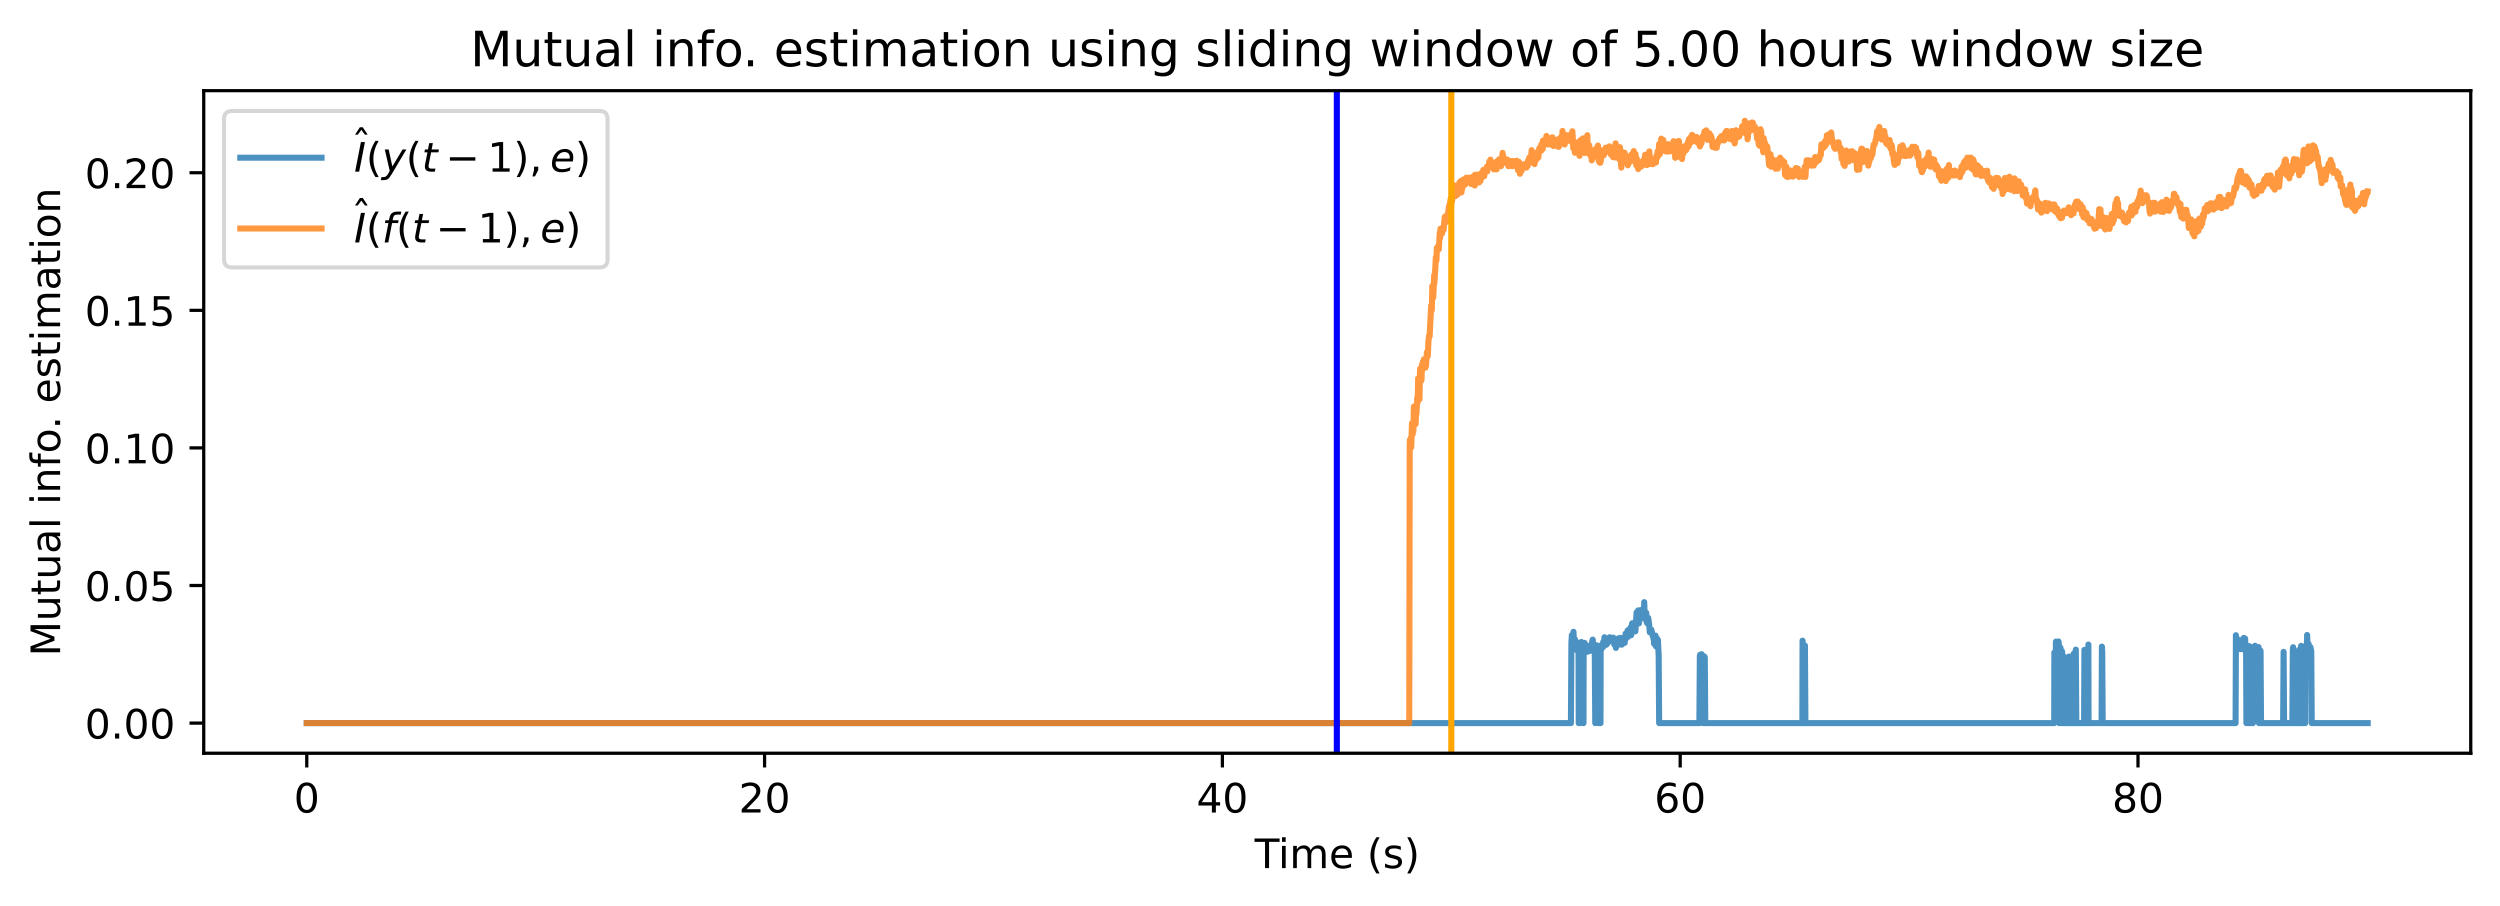 <?xml version="1.0" encoding="utf-8" standalone="no"?>
<!DOCTYPE svg PUBLIC "-//W3C//DTD SVG 1.1//EN"
  "http://www.w3.org/Graphics/SVG/1.1/DTD/svg11.dtd">
<!-- Created with matplotlib (https://matplotlib.org/) -->
<svg height="222.954pt" version="1.1" viewBox="0 0 615.344 222.954" width="615.344pt" xmlns="http://www.w3.org/2000/svg" xmlns:xlink="http://www.w3.org/1999/xlink">
 <defs>
  <style type="text/css">
*{stroke-linecap:butt;stroke-linejoin:round;}
  </style>
 </defs>
 <g id="figure_1">
  <g id="patch_1">
   <path d="M 0 222.954 
L 615.344 222.954 
L 615.344 0 
L 0 0 
z
" style="fill:#ffffff;"/>
  </g>
  <g id="axes_1">
   <g id="patch_2">
    <path d="M 50.144 185.398 
L 608.144 185.398 
L 608.144 22.318 
L 50.144 22.318 
z
" style="fill:#ffffff;"/>
   </g>
   <g id="matplotlib.axis_1">
    <g id="xtick_1">
     <g id="line2d_1">
      <defs>
       <path d="M 0 0 
L 0 3.5 
" id="m1f5e04428e" style="stroke:#000000;stroke-width:0.8;"/>
      </defs>
      <g>
       <use style="stroke:#000000;stroke-width:0.8;" x="75.507" xlink:href="#m1f5e04428e" y="185.398"/>
      </g>
     </g>
     <g id="text_1">
      <!-- 0 -->
      <defs>
       <path d="M 31.781 66.406 
Q 24.172 66.406 20.328 58.906 
Q 16.5 51.422 16.5 36.375 
Q 16.5 21.391 20.328 13.891 
Q 24.172 6.391 31.781 6.391 
Q 39.453 6.391 43.281 13.891 
Q 47.125 21.391 47.125 36.375 
Q 47.125 51.422 43.281 58.906 
Q 39.453 66.406 31.781 66.406 
z
M 31.781 74.219 
Q 44.047 74.219 50.516 64.516 
Q 56.984 54.828 56.984 36.375 
Q 56.984 17.969 50.516 8.266 
Q 44.047 -1.422 31.781 -1.422 
Q 19.531 -1.422 13.062 8.266 
Q 6.594 17.969 6.594 36.375 
Q 6.594 54.828 13.062 64.516 
Q 19.531 74.219 31.781 74.219 
z
" id="DejaVuSans-48"/>
      </defs>
      <g transform="translate(72.326 199.997)scale(0.1 -0.1)">
       <use xlink:href="#DejaVuSans-48"/>
      </g>
     </g>
    </g>
    <g id="xtick_2">
     <g id="line2d_2">
      <g>
       <use style="stroke:#000000;stroke-width:0.8;" x="188.191" xlink:href="#m1f5e04428e" y="185.398"/>
      </g>
     </g>
     <g id="text_2">
      <!-- 20 -->
      <defs>
       <path d="M 19.188 8.297 
L 53.609 8.297 
L 53.609 0 
L 7.328 0 
L 7.328 8.297 
Q 12.938 14.109 22.625 23.891 
Q 32.328 33.688 34.812 36.531 
Q 39.547 41.844 41.422 45.531 
Q 43.312 49.219 43.312 52.781 
Q 43.312 58.594 39.234 62.25 
Q 35.156 65.922 28.609 65.922 
Q 23.969 65.922 18.812 64.312 
Q 13.672 62.703 7.812 59.422 
L 7.812 69.391 
Q 13.766 71.781 18.938 73 
Q 24.125 74.219 28.422 74.219 
Q 39.75 74.219 46.484 68.547 
Q 53.219 62.891 53.219 53.422 
Q 53.219 48.922 51.531 44.891 
Q 49.859 40.875 45.406 35.406 
Q 44.188 33.984 37.641 27.219 
Q 31.109 20.453 19.188 8.297 
z
" id="DejaVuSans-50"/>
      </defs>
      <g transform="translate(181.829 199.997)scale(0.1 -0.1)">
       <use xlink:href="#DejaVuSans-50"/>
       <use x="63.623" xlink:href="#DejaVuSans-48"/>
      </g>
     </g>
    </g>
    <g id="xtick_3">
     <g id="line2d_3">
      <g>
       <use style="stroke:#000000;stroke-width:0.8;" x="300.875" xlink:href="#m1f5e04428e" y="185.398"/>
      </g>
     </g>
     <g id="text_3">
      <!-- 40 -->
      <defs>
       <path d="M 37.797 64.312 
L 12.891 25.391 
L 37.797 25.391 
z
M 35.203 72.906 
L 47.609 72.906 
L 47.609 25.391 
L 58.016 25.391 
L 58.016 17.188 
L 47.609 17.188 
L 47.609 0 
L 37.797 0 
L 37.797 17.188 
L 4.891 17.188 
L 4.891 26.703 
z
" id="DejaVuSans-52"/>
      </defs>
      <g transform="translate(294.512 199.997)scale(0.1 -0.1)">
       <use xlink:href="#DejaVuSans-52"/>
       <use x="63.623" xlink:href="#DejaVuSans-48"/>
      </g>
     </g>
    </g>
    <g id="xtick_4">
     <g id="line2d_4">
      <g>
       <use style="stroke:#000000;stroke-width:0.8;" x="413.559" xlink:href="#m1f5e04428e" y="185.398"/>
      </g>
     </g>
     <g id="text_4">
      <!-- 60 -->
      <defs>
       <path d="M 33.016 40.375 
Q 26.375 40.375 22.484 35.828 
Q 18.609 31.297 18.609 23.391 
Q 18.609 15.531 22.484 10.953 
Q 26.375 6.391 33.016 6.391 
Q 39.656 6.391 43.531 10.953 
Q 47.406 15.531 47.406 23.391 
Q 47.406 31.297 43.531 35.828 
Q 39.656 40.375 33.016 40.375 
z
M 52.594 71.297 
L 52.594 62.312 
Q 48.875 64.062 45.094 64.984 
Q 41.312 65.922 37.594 65.922 
Q 27.828 65.922 22.672 59.328 
Q 17.531 52.734 16.797 39.406 
Q 19.672 43.656 24.016 45.922 
Q 28.375 48.188 33.594 48.188 
Q 44.578 48.188 50.953 41.516 
Q 57.328 34.859 57.328 23.391 
Q 57.328 12.156 50.688 5.359 
Q 44.047 -1.422 33.016 -1.422 
Q 20.359 -1.422 13.672 8.266 
Q 6.984 17.969 6.984 36.375 
Q 6.984 53.656 15.188 63.938 
Q 23.391 74.219 37.203 74.219 
Q 40.922 74.219 44.703 73.484 
Q 48.484 72.75 52.594 71.297 
z
" id="DejaVuSans-54"/>
      </defs>
      <g transform="translate(407.196 199.997)scale(0.1 -0.1)">
       <use xlink:href="#DejaVuSans-54"/>
       <use x="63.623" xlink:href="#DejaVuSans-48"/>
      </g>
     </g>
    </g>
    <g id="xtick_5">
     <g id="line2d_5">
      <g>
       <use style="stroke:#000000;stroke-width:0.8;" x="526.243" xlink:href="#m1f5e04428e" y="185.398"/>
      </g>
     </g>
     <g id="text_5">
      <!-- 80 -->
      <defs>
       <path d="M 31.781 34.625 
Q 24.75 34.625 20.719 30.859 
Q 16.703 27.094 16.703 20.516 
Q 16.703 13.922 20.719 10.156 
Q 24.75 6.391 31.781 6.391 
Q 38.812 6.391 42.859 10.172 
Q 46.922 13.969 46.922 20.516 
Q 46.922 27.094 42.891 30.859 
Q 38.875 34.625 31.781 34.625 
z
M 21.922 38.812 
Q 15.578 40.375 12.031 44.719 
Q 8.5 49.078 8.5 55.328 
Q 8.5 64.062 14.719 69.141 
Q 20.953 74.219 31.781 74.219 
Q 42.672 74.219 48.875 69.141 
Q 55.078 64.062 55.078 55.328 
Q 55.078 49.078 51.531 44.719 
Q 48 40.375 41.703 38.812 
Q 48.828 37.156 52.797 32.312 
Q 56.781 27.484 56.781 20.516 
Q 56.781 9.906 50.312 4.234 
Q 43.844 -1.422 31.781 -1.422 
Q 19.734 -1.422 13.25 4.234 
Q 6.781 9.906 6.781 20.516 
Q 6.781 27.484 10.781 32.312 
Q 14.797 37.156 21.922 38.812 
z
M 18.312 54.391 
Q 18.312 48.734 21.844 45.562 
Q 25.391 42.391 31.781 42.391 
Q 38.141 42.391 41.719 45.562 
Q 45.312 48.734 45.312 54.391 
Q 45.312 60.062 41.719 63.234 
Q 38.141 66.406 31.781 66.406 
Q 25.391 66.406 21.844 63.234 
Q 18.312 60.062 18.312 54.391 
z
" id="DejaVuSans-56"/>
      </defs>
      <g transform="translate(519.88 199.997)scale(0.1 -0.1)">
       <use xlink:href="#DejaVuSans-56"/>
       <use x="63.623" xlink:href="#DejaVuSans-48"/>
      </g>
     </g>
    </g>
    <g id="text_6">
     <!-- Time (s) -->
     <defs>
      <path d="M -0.297 72.906 
L 61.375 72.906 
L 61.375 64.594 
L 35.5 64.594 
L 35.5 0 
L 25.594 0 
L 25.594 64.594 
L -0.297 64.594 
z
" id="DejaVuSans-84"/>
      <path d="M 9.422 54.688 
L 18.406 54.688 
L 18.406 0 
L 9.422 0 
z
M 9.422 75.984 
L 18.406 75.984 
L 18.406 64.594 
L 9.422 64.594 
z
" id="DejaVuSans-105"/>
      <path d="M 52 44.188 
Q 55.375 50.25 60.062 53.125 
Q 64.75 56 71.094 56 
Q 79.641 56 84.281 50.016 
Q 88.922 44.047 88.922 33.016 
L 88.922 0 
L 79.891 0 
L 79.891 32.719 
Q 79.891 40.578 77.094 44.375 
Q 74.312 48.188 68.609 48.188 
Q 61.625 48.188 57.562 43.547 
Q 53.516 38.922 53.516 30.906 
L 53.516 0 
L 44.484 0 
L 44.484 32.719 
Q 44.484 40.625 41.703 44.406 
Q 38.922 48.188 33.109 48.188 
Q 26.219 48.188 22.156 43.531 
Q 18.109 38.875 18.109 30.906 
L 18.109 0 
L 9.078 0 
L 9.078 54.688 
L 18.109 54.688 
L 18.109 46.188 
Q 21.188 51.219 25.484 53.609 
Q 29.781 56 35.688 56 
Q 41.656 56 45.828 52.969 
Q 50 49.953 52 44.188 
z
" id="DejaVuSans-109"/>
      <path d="M 56.203 29.594 
L 56.203 25.203 
L 14.891 25.203 
Q 15.484 15.922 20.484 11.062 
Q 25.484 6.203 34.422 6.203 
Q 39.594 6.203 44.453 7.469 
Q 49.312 8.734 54.109 11.281 
L 54.109 2.781 
Q 49.266 0.734 44.188 -0.344 
Q 39.109 -1.422 33.891 -1.422 
Q 20.797 -1.422 13.156 6.188 
Q 5.516 13.812 5.516 26.812 
Q 5.516 40.234 12.766 48.109 
Q 20.016 56 32.328 56 
Q 43.359 56 49.781 48.891 
Q 56.203 41.797 56.203 29.594 
z
M 47.219 32.234 
Q 47.125 39.594 43.094 43.984 
Q 39.062 48.391 32.422 48.391 
Q 24.906 48.391 20.391 44.141 
Q 15.875 39.891 15.188 32.172 
z
" id="DejaVuSans-101"/>
      <path id="DejaVuSans-32"/>
      <path d="M 31 75.875 
Q 24.469 64.656 21.281 53.656 
Q 18.109 42.672 18.109 31.391 
Q 18.109 20.125 21.312 9.062 
Q 24.516 -2 31 -13.188 
L 23.188 -13.188 
Q 15.875 -1.703 12.234 9.375 
Q 8.594 20.453 8.594 31.391 
Q 8.594 42.281 12.203 53.312 
Q 15.828 64.359 23.188 75.875 
z
" id="DejaVuSans-40"/>
      <path d="M 44.281 53.078 
L 44.281 44.578 
Q 40.484 46.531 36.375 47.5 
Q 32.281 48.484 27.875 48.484 
Q 21.188 48.484 17.844 46.438 
Q 14.5 44.391 14.5 40.281 
Q 14.5 37.156 16.891 35.375 
Q 19.281 33.594 26.516 31.984 
L 29.594 31.297 
Q 39.156 29.25 43.188 25.516 
Q 47.219 21.781 47.219 15.094 
Q 47.219 7.469 41.188 3.016 
Q 35.156 -1.422 24.609 -1.422 
Q 20.219 -1.422 15.453 -0.562 
Q 10.688 0.297 5.422 2 
L 5.422 11.281 
Q 10.406 8.688 15.234 7.391 
Q 20.062 6.109 24.812 6.109 
Q 31.156 6.109 34.562 8.281 
Q 37.984 10.453 37.984 14.406 
Q 37.984 18.062 35.516 20.016 
Q 33.062 21.969 24.703 23.781 
L 21.578 24.516 
Q 13.234 26.266 9.516 29.906 
Q 5.812 33.547 5.812 39.891 
Q 5.812 47.609 11.281 51.797 
Q 16.75 56 26.812 56 
Q 31.781 56 36.172 55.266 
Q 40.578 54.547 44.281 53.078 
z
" id="DejaVuSans-115"/>
      <path d="M 8.016 75.875 
L 15.828 75.875 
Q 23.141 64.359 26.781 53.312 
Q 30.422 42.281 30.422 31.391 
Q 30.422 20.453 26.781 9.375 
Q 23.141 -1.703 15.828 -13.188 
L 8.016 -13.188 
Q 14.5 -2 17.703 9.062 
Q 20.906 20.125 20.906 31.391 
Q 20.906 42.672 17.703 53.656 
Q 14.5 64.656 8.016 75.875 
z
" id="DejaVuSans-41"/>
     </defs>
     <g transform="translate(308.815 213.675)scale(0.1 -0.1)">
      <use xlink:href="#DejaVuSans-84"/>
      <use x="57.959" xlink:href="#DejaVuSans-105"/>
      <use x="85.742" xlink:href="#DejaVuSans-109"/>
      <use x="183.154" xlink:href="#DejaVuSans-101"/>
      <use x="244.678" xlink:href="#DejaVuSans-32"/>
      <use x="276.465" xlink:href="#DejaVuSans-40"/>
      <use x="315.479" xlink:href="#DejaVuSans-115"/>
      <use x="367.578" xlink:href="#DejaVuSans-41"/>
     </g>
    </g>
   </g>
   <g id="matplotlib.axis_2">
    <g id="ytick_1">
     <g id="line2d_6">
      <defs>
       <path d="M 0 0 
L -3.5 0 
" id="me4d03fdd81" style="stroke:#000000;stroke-width:0.8;"/>
      </defs>
      <g>
       <use style="stroke:#000000;stroke-width:0.8;" x="50.144" xlink:href="#me4d03fdd81" y="177.985"/>
      </g>
     </g>
     <g id="text_7">
      <!-- 0.00 -->
      <defs>
       <path d="M 10.688 12.406 
L 21 12.406 
L 21 0 
L 10.688 0 
z
" id="DejaVuSans-46"/>
      </defs>
      <g transform="translate(20.878 181.785)scale(0.1 -0.1)">
       <use xlink:href="#DejaVuSans-48"/>
       <use x="63.623" xlink:href="#DejaVuSans-46"/>
       <use x="95.41" xlink:href="#DejaVuSans-48"/>
       <use x="159.033" xlink:href="#DejaVuSans-48"/>
      </g>
     </g>
    </g>
    <g id="ytick_2">
     <g id="line2d_7">
      <g>
       <use style="stroke:#000000;stroke-width:0.8;" x="50.144" xlink:href="#me4d03fdd81" y="144.118"/>
      </g>
     </g>
     <g id="text_8">
      <!-- 0.05 -->
      <defs>
       <path d="M 10.797 72.906 
L 49.516 72.906 
L 49.516 64.594 
L 19.828 64.594 
L 19.828 46.734 
Q 21.969 47.469 24.109 47.828 
Q 26.266 48.188 28.422 48.188 
Q 40.625 48.188 47.75 41.5 
Q 54.891 34.812 54.891 23.391 
Q 54.891 11.625 47.562 5.094 
Q 40.234 -1.422 26.906 -1.422 
Q 22.312 -1.422 17.547 -0.641 
Q 12.797 0.141 7.719 1.703 
L 7.719 11.625 
Q 12.109 9.234 16.797 8.062 
Q 21.484 6.891 26.703 6.891 
Q 35.156 6.891 40.078 11.328 
Q 45.016 15.766 45.016 23.391 
Q 45.016 31 40.078 35.438 
Q 35.156 39.891 26.703 39.891 
Q 22.75 39.891 18.812 39.016 
Q 14.891 38.141 10.797 36.281 
z
" id="DejaVuSans-53"/>
      </defs>
      <g transform="translate(20.878 147.917)scale(0.1 -0.1)">
       <use xlink:href="#DejaVuSans-48"/>
       <use x="63.623" xlink:href="#DejaVuSans-46"/>
       <use x="95.41" xlink:href="#DejaVuSans-48"/>
       <use x="159.033" xlink:href="#DejaVuSans-53"/>
      </g>
     </g>
    </g>
    <g id="ytick_3">
     <g id="line2d_8">
      <g>
       <use style="stroke:#000000;stroke-width:0.8;" x="50.144" xlink:href="#me4d03fdd81" y="110.25"/>
      </g>
     </g>
     <g id="text_9">
      <!-- 0.10 -->
      <defs>
       <path d="M 12.406 8.297 
L 28.516 8.297 
L 28.516 63.922 
L 10.984 60.406 
L 10.984 69.391 
L 28.422 72.906 
L 38.281 72.906 
L 38.281 8.297 
L 54.391 8.297 
L 54.391 0 
L 12.406 0 
z
" id="DejaVuSans-49"/>
      </defs>
      <g transform="translate(20.878 114.05)scale(0.1 -0.1)">
       <use xlink:href="#DejaVuSans-48"/>
       <use x="63.623" xlink:href="#DejaVuSans-46"/>
       <use x="95.41" xlink:href="#DejaVuSans-49"/>
       <use x="159.033" xlink:href="#DejaVuSans-48"/>
      </g>
     </g>
    </g>
    <g id="ytick_4">
     <g id="line2d_9">
      <g>
       <use style="stroke:#000000;stroke-width:0.8;" x="50.144" xlink:href="#me4d03fdd81" y="76.383"/>
      </g>
     </g>
     <g id="text_10">
      <!-- 0.15 -->
      <g transform="translate(20.878 80.182)scale(0.1 -0.1)">
       <use xlink:href="#DejaVuSans-48"/>
       <use x="63.623" xlink:href="#DejaVuSans-46"/>
       <use x="95.41" xlink:href="#DejaVuSans-49"/>
       <use x="159.033" xlink:href="#DejaVuSans-53"/>
      </g>
     </g>
    </g>
    <g id="ytick_5">
     <g id="line2d_10">
      <g>
       <use style="stroke:#000000;stroke-width:0.8;" x="50.144" xlink:href="#me4d03fdd81" y="42.515"/>
      </g>
     </g>
     <g id="text_11">
      <!-- 0.20 -->
      <g transform="translate(20.878 46.314)scale(0.1 -0.1)">
       <use xlink:href="#DejaVuSans-48"/>
       <use x="63.623" xlink:href="#DejaVuSans-46"/>
       <use x="95.41" xlink:href="#DejaVuSans-50"/>
       <use x="159.033" xlink:href="#DejaVuSans-48"/>
      </g>
     </g>
    </g>
    <g id="text_12">
     <!-- Mutual info. estimation -->
     <defs>
      <path d="M 9.812 72.906 
L 24.516 72.906 
L 43.109 23.297 
L 61.812 72.906 
L 76.516 72.906 
L 76.516 0 
L 66.891 0 
L 66.891 64.016 
L 48.094 14.016 
L 38.188 14.016 
L 19.391 64.016 
L 19.391 0 
L 9.812 0 
z
" id="DejaVuSans-77"/>
      <path d="M 8.5 21.578 
L 8.5 54.688 
L 17.484 54.688 
L 17.484 21.922 
Q 17.484 14.156 20.5 10.266 
Q 23.531 6.391 29.594 6.391 
Q 36.859 6.391 41.078 11.031 
Q 45.312 15.672 45.312 23.688 
L 45.312 54.688 
L 54.297 54.688 
L 54.297 0 
L 45.312 0 
L 45.312 8.406 
Q 42.047 3.422 37.719 1 
Q 33.406 -1.422 27.688 -1.422 
Q 18.266 -1.422 13.375 4.438 
Q 8.5 10.297 8.5 21.578 
z
M 31.109 56 
z
" id="DejaVuSans-117"/>
      <path d="M 18.312 70.219 
L 18.312 54.688 
L 36.812 54.688 
L 36.812 47.703 
L 18.312 47.703 
L 18.312 18.016 
Q 18.312 11.328 20.141 9.422 
Q 21.969 7.516 27.594 7.516 
L 36.812 7.516 
L 36.812 0 
L 27.594 0 
Q 17.188 0 13.234 3.875 
Q 9.281 7.766 9.281 18.016 
L 9.281 47.703 
L 2.688 47.703 
L 2.688 54.688 
L 9.281 54.688 
L 9.281 70.219 
z
" id="DejaVuSans-116"/>
      <path d="M 34.281 27.484 
Q 23.391 27.484 19.188 25 
Q 14.984 22.516 14.984 16.5 
Q 14.984 11.719 18.141 8.906 
Q 21.297 6.109 26.703 6.109 
Q 34.188 6.109 38.703 11.406 
Q 43.219 16.703 43.219 25.484 
L 43.219 27.484 
z
M 52.203 31.203 
L 52.203 0 
L 43.219 0 
L 43.219 8.297 
Q 40.141 3.328 35.547 0.953 
Q 30.953 -1.422 24.312 -1.422 
Q 15.922 -1.422 10.953 3.297 
Q 6 8.016 6 15.922 
Q 6 25.141 12.172 29.828 
Q 18.359 34.516 30.609 34.516 
L 43.219 34.516 
L 43.219 35.406 
Q 43.219 41.609 39.141 45 
Q 35.062 48.391 27.688 48.391 
Q 23 48.391 18.547 47.266 
Q 14.109 46.141 10.016 43.891 
L 10.016 52.203 
Q 14.938 54.109 19.578 55.047 
Q 24.219 56 28.609 56 
Q 40.484 56 46.344 49.844 
Q 52.203 43.703 52.203 31.203 
z
" id="DejaVuSans-97"/>
      <path d="M 9.422 75.984 
L 18.406 75.984 
L 18.406 0 
L 9.422 0 
z
" id="DejaVuSans-108"/>
      <path d="M 54.891 33.016 
L 54.891 0 
L 45.906 0 
L 45.906 32.719 
Q 45.906 40.484 42.875 44.328 
Q 39.844 48.188 33.797 48.188 
Q 26.516 48.188 22.312 43.547 
Q 18.109 38.922 18.109 30.906 
L 18.109 0 
L 9.078 0 
L 9.078 54.688 
L 18.109 54.688 
L 18.109 46.188 
Q 21.344 51.125 25.703 53.562 
Q 30.078 56 35.797 56 
Q 45.219 56 50.047 50.172 
Q 54.891 44.344 54.891 33.016 
z
" id="DejaVuSans-110"/>
      <path d="M 37.109 75.984 
L 37.109 68.5 
L 28.516 68.5 
Q 23.688 68.5 21.797 66.547 
Q 19.922 64.594 19.922 59.516 
L 19.922 54.688 
L 34.719 54.688 
L 34.719 47.703 
L 19.922 47.703 
L 19.922 0 
L 10.891 0 
L 10.891 47.703 
L 2.297 47.703 
L 2.297 54.688 
L 10.891 54.688 
L 10.891 58.5 
Q 10.891 67.625 15.141 71.797 
Q 19.391 75.984 28.609 75.984 
z
" id="DejaVuSans-102"/>
      <path d="M 30.609 48.391 
Q 23.391 48.391 19.188 42.75 
Q 14.984 37.109 14.984 27.297 
Q 14.984 17.484 19.156 11.844 
Q 23.344 6.203 30.609 6.203 
Q 37.797 6.203 41.984 11.859 
Q 46.188 17.531 46.188 27.297 
Q 46.188 37.016 41.984 42.703 
Q 37.797 48.391 30.609 48.391 
z
M 30.609 56 
Q 42.328 56 49.016 48.375 
Q 55.719 40.766 55.719 27.297 
Q 55.719 13.875 49.016 6.219 
Q 42.328 -1.422 30.609 -1.422 
Q 18.844 -1.422 12.172 6.219 
Q 5.516 13.875 5.516 27.297 
Q 5.516 40.766 12.172 48.375 
Q 18.844 56 30.609 56 
z
" id="DejaVuSans-111"/>
     </defs>
     <g transform="translate(14.798 161.522)rotate(-90)scale(0.1 -0.1)">
      <use xlink:href="#DejaVuSans-77"/>
      <use x="86.279" xlink:href="#DejaVuSans-117"/>
      <use x="149.658" xlink:href="#DejaVuSans-116"/>
      <use x="188.867" xlink:href="#DejaVuSans-117"/>
      <use x="252.246" xlink:href="#DejaVuSans-97"/>
      <use x="313.525" xlink:href="#DejaVuSans-108"/>
      <use x="341.309" xlink:href="#DejaVuSans-32"/>
      <use x="373.096" xlink:href="#DejaVuSans-105"/>
      <use x="400.879" xlink:href="#DejaVuSans-110"/>
      <use x="464.258" xlink:href="#DejaVuSans-102"/>
      <use x="499.463" xlink:href="#DejaVuSans-111"/>
      <use x="558.895" xlink:href="#DejaVuSans-46"/>
      <use x="590.682" xlink:href="#DejaVuSans-32"/>
      <use x="622.469" xlink:href="#DejaVuSans-101"/>
      <use x="683.992" xlink:href="#DejaVuSans-115"/>
      <use x="736.092" xlink:href="#DejaVuSans-116"/>
      <use x="775.301" xlink:href="#DejaVuSans-105"/>
      <use x="803.084" xlink:href="#DejaVuSans-109"/>
      <use x="900.496" xlink:href="#DejaVuSans-97"/>
      <use x="961.775" xlink:href="#DejaVuSans-116"/>
      <use x="1000.984" xlink:href="#DejaVuSans-105"/>
      <use x="1028.768" xlink:href="#DejaVuSans-111"/>
      <use x="1089.949" xlink:href="#DejaVuSans-110"/>
     </g>
    </g>
   </g>
   <g id="line2d_11">
    <path clip-path="url(#p0280bc65cb)" d="M 75.507 177.985 
L 386.664 177.985 
L 386.781 158.247 
L 386.899 156.295 
L 387.016 158.884 
L 387.055 158.645 
L 387.133 159.588 
L 387.29 155.506 
L 387.446 158.661 
L 387.486 158.467 
L 387.564 159.123 
L 387.603 158.698 
L 387.642 157.332 
L 387.72 158.203 
L 387.759 158.203 
L 387.799 159.292 
L 387.877 158.484 
L 387.994 159.505 
L 388.033 159.3 
L 388.151 160.078 
L 388.268 159.172 
L 388.346 158.157 
L 388.386 158.179 
L 388.503 159.057 
L 388.542 160.124 
L 388.581 177.985 
L 388.62 160.513 
L 388.738 158.916 
L 388.816 159.776 
L 388.855 159.572 
L 388.894 159.349 
L 388.933 159.576 
L 389.012 160.021 
L 389.051 177.985 
L 389.09 159.798 
L 389.129 160.002 
L 389.246 158.018 
L 389.286 158.451 
L 389.481 160.338 
L 389.52 160.338 
L 389.559 160.511 
L 389.638 159.678 
L 389.755 177.985 
L 389.794 159.776 
L 389.872 159.792 
L 390.029 158.239 
L 390.225 160.241 
L 390.264 160.221 
L 390.538 158.9 
L 390.655 160.449 
L 390.733 160.029 
L 390.812 160.245 
L 391.007 159.341 
L 391.164 160.027 
L 391.281 160.245 
L 391.359 160.209 
L 391.555 159.112 
L 391.594 159.127 
L 391.751 158.459 
L 391.79 158.459 
L 392.025 157.43 
L 392.103 159.047 
L 392.181 158.996 
L 392.259 158.563 
L 392.416 159.636 
L 392.494 159.627 
L 392.533 160.329 
L 392.651 177.985 
L 392.768 159.846 
L 392.807 158.89 
L 392.885 159.108 
L 392.925 158.803 
L 393.003 160.378 
L 393.042 159.504 
L 393.081 160.19 
L 393.159 159.954 
L 393.198 159.954 
L 393.277 159.931 
L 393.355 160.364 
L 393.394 160.364 
L 393.433 177.985 
L 393.472 160.388 
L 393.512 160.388 
L 393.59 177.985 
L 393.707 159.098 
L 393.746 159.098 
L 393.864 159.951 
L 393.903 159.947 
L 393.942 177.985 
L 393.981 159.341 
L 394.02 158.867 
L 394.098 159.139 
L 394.177 159.804 
L 394.216 159.359 
L 394.333 159.137 
L 394.411 159.363 
L 394.607 158.018 
L 394.685 159.147 
L 394.725 158.694 
L 394.842 158.002 
L 394.92 156.851 
L 394.959 157.316 
L 395.038 157.79 
L 395.077 157.53 
L 395.194 157.782 
L 395.233 157.782 
L 395.39 158.68 
L 395.429 158.461 
L 395.585 158.461 
L 395.624 157.438 
L 395.703 158.044 
L 395.742 158.044 
L 395.859 157.837 
L 395.977 157.837 
L 396.172 156.854 
L 396.251 157.176 
L 396.407 157.827 
L 396.446 157.827 
L 396.603 156.962 
L 396.642 156.962 
L 396.798 157.617 
L 396.916 157.617 
L 397.072 156.962 
L 397.111 156.962 
L 397.346 158.661 
L 397.542 157.35 
L 397.737 159.48 
L 397.894 157.643 
L 398.129 157.643 
L 398.168 158.09 
L 398.207 157.802 
L 398.285 157.149 
L 398.403 157.37 
L 398.442 157.37 
L 398.598 158.648 
L 398.716 156.999 
L 398.755 157.317 
L 398.794 157.677 
L 398.833 157.189 
L 398.872 157.13 
L 398.99 158.634 
L 399.029 158.234 
L 399.146 157.055 
L 399.185 158.677 
L 399.224 157.055 
L 399.264 157.055 
L 399.342 158.136 
L 399.381 157.934 
L 399.655 157.119 
L 399.89 158.234 
L 400.124 155.951 
L 400.163 156.07 
L 400.242 157.135 
L 400.281 156.925 
L 400.437 156.484 
L 400.477 156.484 
L 400.633 155.157 
L 400.75 156.729 
L 400.79 155.629 
L 400.868 156.076 
L 401.024 155.503 
L 401.063 154.919 
L 401.181 156.044 
L 401.259 155.145 
L 401.298 154.48 
L 401.337 155.599 
L 401.494 156.343 
L 401.69 153.607 
L 401.729 153.607 
L 401.768 153.396 
L 401.807 153.428 
L 401.885 155.125 
L 401.924 155.027 
L 402.003 153.423 
L 402.042 153.763 
L 402.237 154.76 
L 402.276 154.549 
L 402.316 153.679 
L 402.394 154.175 
L 402.433 153.69 
L 402.511 155.411 
L 402.55 155.18 
L 402.824 150.724 
L 402.903 152.619 
L 402.981 151.914 
L 403.059 151.914 
L 403.216 150.238 
L 403.372 153.443 
L 403.411 153.443 
L 403.568 152.187 
L 403.607 152.187 
L 403.763 150.183 
L 403.803 150.183 
L 403.92 150.87 
L 403.998 150.598 
L 404.037 151.33 
L 404.116 150.903 
L 404.155 150.903 
L 404.233 151.049 
L 404.389 152.072 
L 404.585 149.555 
L 404.663 150.329 
L 404.702 148.215 
L 404.742 149.555 
L 404.898 152.354 
L 405.055 150.942 
L 405.094 151.179 
L 405.133 150.866 
L 405.211 150.838 
L 405.329 153.215 
L 405.368 153.157 
L 405.407 153.38 
L 405.446 153.09 
L 405.602 152.079 
L 405.681 152.079 
L 405.916 153.668 
L 406.072 155.639 
L 406.111 155.433 
L 406.15 155.433 
L 406.189 155.639 
L 406.229 155.161 
L 406.307 155.293 
L 406.346 155.293 
L 406.463 154.988 
L 406.815 156.619 
L 406.855 156.219 
L 406.894 156.491 
L 407.05 157.496 
L 407.089 157.496 
L 407.129 158.469 
L 407.207 157.69 
L 407.246 157.69 
L 407.285 157.954 
L 407.481 156.445 
L 407.598 159.106 
L 407.637 158.827 
L 407.794 157.074 
L 407.833 157.821 
L 407.911 157.733 
L 407.95 157.455 
L 407.989 157.802 
L 408.028 157.515 
L 408.068 157.483 
L 408.224 160.678 
L 408.263 161.334 
L 408.381 177.985 
L 418.28 177.985 
L 418.398 161.408 
L 418.437 161.425 
L 418.476 161.149 
L 418.515 161.343 
L 418.633 161.81 
L 418.672 161.62 
L 418.711 161.62 
L 418.828 161.031 
L 418.867 161.235 
L 418.985 161.235 
L 419.063 161.425 
L 419.141 177.985 
L 419.219 161.425 
L 419.259 161.81 
L 419.376 177.985 
L 419.493 177.985 
L 419.533 161.62 
L 419.611 161.81 
L 419.728 177.985 
L 443.636 177.985 
L 443.675 157.693 
L 443.714 158.109 
L 443.754 177.985 
L 443.793 160.198 
L 443.832 159.816 
L 443.949 177.985 
L 444.106 177.985 
L 444.223 159.472 
L 444.262 158.897 
L 444.38 177.985 
L 505.617 177.985 
L 505.656 160.599 
L 505.734 161.52 
L 505.774 161.52 
L 505.93 160.767 
L 505.969 160.767 
L 506.008 161.337 
L 506.047 157.92 
L 506.126 158.408 
L 506.165 158.024 
L 506.243 158.255 
L 506.282 158.112 
L 506.321 158.316 
L 506.439 158.664 
L 506.517 160.898 
L 506.556 159.569 
L 506.674 157.891 
L 506.752 158.507 
L 506.791 160.059 
L 506.83 177.985 
L 506.869 161.427 
L 506.908 161.857 
L 506.947 161.509 
L 507.143 159.398 
L 507.182 160.938 
L 507.3 177.985 
L 507.339 177.985 
L 507.378 160.176 
L 507.456 160.436 
L 507.495 160.229 
L 507.534 160.456 
L 507.574 160.456 
L 507.691 177.985 
L 507.847 177.985 
L 507.926 161.563 
L 508.043 177.985 
L 509.1 177.985 
L 509.178 161.641 
L 509.217 161.851 
L 509.256 161.851 
L 509.295 177.985 
L 509.334 161.851 
L 509.373 161.598 
L 509.491 177.985 
L 510.313 177.985 
L 510.43 160.862 
L 510.508 161.369 
L 510.626 177.985 
L 510.782 177.985 
L 510.9 160.215 
L 510.939 159.902 
L 511.056 177.985 
L 512.973 177.985 
L 513.052 159.955 
L 513.091 160.49 
L 513.208 177.985 
L 513.286 177.985 
L 513.326 160.506 
L 513.365 177.985 
L 513.873 177.985 
L 513.912 160.286 
L 513.952 177.985 
L 513.991 177.985 
L 514.03 158.653 
L 514.069 177.985 
L 517.278 177.985 
L 517.356 159.156 
L 517.395 159.91 
L 517.434 160.516 
L 517.552 177.985 
L 550.264 177.985 
L 550.342 156.349 
L 550.381 157.128 
L 550.459 157.643 
L 550.498 157.449 
L 550.577 157.136 
L 550.655 157.235 
L 550.851 159.609 
L 550.968 159.609 
L 551.007 159.795 
L 551.124 158.762 
L 551.164 158.982 
L 551.281 158.982 
L 551.398 159.156 
L 551.516 159.156 
L 551.633 159.779 
L 551.751 159.779 
L 551.907 159.411 
L 551.946 159.411 
L 552.103 157.194 
L 552.142 157.411 
L 552.22 158.586 
L 552.298 157.001 
L 552.337 157.508 
L 552.377 157.88 
L 552.455 157.686 
L 552.533 158.175 
L 552.572 157.807 
L 552.611 157.17 
L 552.729 160.301 
L 552.807 160.089 
L 552.846 160.271 
L 552.924 177.985 
L 553.042 159.67 
L 553.081 158.935 
L 553.12 159.853 
L 553.159 159.747 
L 553.198 160.464 
L 553.277 160.294 
L 553.394 159.578 
L 553.433 160.443 
L 553.472 177.985 
L 553.511 159.252 
L 553.55 159.023 
L 553.59 160.347 
L 553.629 160.245 
L 553.668 177.985 
L 553.707 160.426 
L 553.864 159.174 
L 553.903 159.337 
L 553.981 160.173 
L 554.02 160.003 
L 554.137 177.985 
L 554.529 177.985 
L 554.568 159.652 
L 554.646 160.412 
L 555.037 158.952 
L 555.116 159.563 
L 555.155 159.099 
L 555.272 159.563 
L 555.742 159.563 
L 555.781 159.71 
L 555.82 159.563 
L 555.898 159.266 
L 555.937 159.478 
L 555.977 160.127 
L 556.016 177.985 
L 556.055 160.323 
L 556.172 160.029 
L 556.25 160.029 
L 556.368 160.176 
L 556.407 160.176 
L 556.524 177.985 
L 561.963 177.985 
L 562.081 160.46 
L 562.198 177.985 
L 564.233 177.985 
L 564.35 160.16 
L 564.428 159.313 
L 564.468 160.358 
L 564.585 177.985 
L 565.876 177.985 
L 565.915 159.947 
L 565.954 160.16 
L 566.072 177.985 
L 566.307 177.985 
L 566.385 158.981 
L 566.502 177.985 
L 567.011 177.985 
L 567.05 159.921 
L 567.089 160.354 
L 567.207 177.985 
L 567.402 177.985 
L 567.441 158.984 
L 567.52 159.352 
L 567.637 159.531 
L 567.676 159.531 
L 567.754 158.575 
L 567.794 158.794 
L 567.833 158.575 
L 567.872 156.3 
L 567.911 157.778 
L 568.067 159.031 
L 568.107 159.062 
L 568.224 158.443 
L 568.263 158.653 
L 568.459 159.923 
L 568.498 159.701 
L 568.576 159.292 
L 568.654 159.31 
L 568.694 159.292 
L 568.889 160.364 
L 569.007 177.985 
L 582.78 177.985 
L 582.78 177.985 
" style="fill:none;stroke:#1f77b4;stroke-linecap:square;stroke-opacity:0.8;stroke-width:1.5;"/>
   </g>
   <g id="line2d_12">
    <path clip-path="url(#p0280bc65cb)" d="M 75.507 177.985 
L 346.869 177.985 
L 346.987 109.388 
L 347.026 108.294 
L 347.065 108.458 
L 347.104 110.059 
L 347.143 108.831 
L 347.261 107.792 
L 347.339 110.151 
L 347.378 109.698 
L 347.535 104.202 
L 347.613 104.757 
L 347.652 104.757 
L 347.691 106.923 
L 347.769 105.728 
L 347.887 106.202 
L 348.004 100.091 
L 348.082 100.668 
L 348.121 100.668 
L 348.161 100.907 
L 348.239 100.145 
L 348.356 103.82 
L 348.435 104.364 
L 348.552 101.357 
L 348.63 101.954 
L 348.669 101.385 
L 348.826 97.972 
L 348.865 98.062 
L 348.943 99.009 
L 349.061 93.122 
L 349.139 94.807 
L 349.295 98.292 
L 349.374 98.292 
L 349.53 90.765 
L 349.648 92.433 
L 349.687 92.433 
L 349.726 93.847 
L 349.804 93.163 
L 349.882 93.567 
L 350 89.716 
L 350.078 90.847 
L 350.234 89.05 
L 350.274 90.694 
L 350.313 90.033 
L 350.469 88.448 
L 350.547 89.675 
L 350.587 89.519 
L 350.743 89.223 
L 350.821 90.514 
L 350.861 90.263 
L 350.9 89.035 
L 350.939 90.164 
L 350.978 90.164 
L 351.213 86.698 
L 351.252 87.81 
L 351.291 87.524 
L 351.33 87.792 
L 351.369 87.792 
L 351.447 87.524 
L 351.604 83.854 
L 351.761 82.556 
L 351.839 82.832 
L 351.878 82.832 
L 352.269 75.197 
L 352.426 76.328 
L 352.543 70.416 
L 352.739 73.268 
L 352.778 73.268 
L 353.013 67.693 
L 353.052 69.809 
L 353.091 69.081 
L 353.326 65.197 
L 353.404 63.345 
L 353.482 63.808 
L 353.521 64.251 
L 353.56 64.11 
L 353.678 60.993 
L 353.834 61.499 
L 353.991 60.579 
L 354.03 60.743 
L 354.147 61.35 
L 354.382 57.235 
L 354.421 57.235 
L 354.46 58.603 
L 354.5 57.235 
L 354.539 56.303 
L 354.578 56.618 
L 354.617 57.392 
L 354.656 57.086 
L 354.734 56.504 
L 354.773 56.81 
L 354.852 56.81 
L 354.969 57.448 
L 355.165 55.944 
L 355.204 56.246 
L 355.282 56.246 
L 355.321 56.544 
L 355.36 56.246 
L 355.478 54.865 
L 355.634 53.333 
L 355.791 54.718 
L 355.83 54.718 
L 355.947 54.109 
L 356.026 54.416 
L 356.104 53.022 
L 356.143 53.483 
L 356.339 52.512 
L 356.417 52.512 
L 356.652 50.698 
L 356.691 51.04 
L 356.73 51.04 
L 357.082 48.829 
L 357.16 48.829 
L 357.278 49.184 
L 357.356 49.184 
L 357.395 49.535 
L 357.552 47.148 
L 357.63 47.148 
L 357.669 47.503 
L 357.708 47.148 
L 357.826 47.148 
L 357.982 46.425 
L 358.021 46.425 
L 358.06 45.666 
L 358.099 46.514 
L 358.139 46.435 
L 358.217 48.273 
L 358.256 47.148 
L 358.452 47.148 
L 358.569 45.666 
L 358.608 46.514 
L 358.647 46.435 
L 358.726 47.918 
L 358.765 46.789 
L 358.843 46.789 
L 358.999 46.03 
L 359.039 46.145 
L 359.078 45.772 
L 359.156 46.904 
L 359.195 46.056 
L 359.234 44.906 
L 359.312 45.279 
L 359.391 44.906 
L 359.43 45.376 
L 359.469 44.993 
L 359.508 44.606 
L 359.704 47.363 
L 359.821 46.586 
L 359.86 46.586 
L 360.095 44.214 
L 360.173 45.826 
L 360.212 45.042 
L 360.447 45.042 
L 360.486 45.425 
L 360.525 45.042 
L 360.565 45.042 
L 360.643 44.209 
L 360.682 45.376 
L 360.721 44.592 
L 360.878 43.744 
L 360.995 44.592 
L 361.112 44.209 
L 361.191 44.209 
L 361.23 43.822 
L 361.269 44.209 
L 361.308 44.592 
L 361.386 43.744 
L 361.543 44.906 
L 361.66 44.145 
L 361.778 44.89 
L 361.817 43.758 
L 361.895 44.534 
L 361.973 44.534 
L 362.13 45.304 
L 362.247 44.922 
L 362.443 44.922 
L 362.56 44.534 
L 362.599 44.922 
L 362.638 43.39 
L 362.717 44.534 
L 362.756 44.534 
L 362.795 44.142 
L 362.951 45.279 
L 362.991 45.666 
L 363.069 43.003 
L 363.108 44.534 
L 363.225 44.142 
L 363.46 44.142 
L 363.617 42.987 
L 363.695 42.987 
L 363.812 43.384 
L 363.891 42.987 
L 364.047 44.922 
L 364.204 42.987 
L 364.243 42.987 
L 364.399 44.534 
L 364.595 42.607 
L 364.634 42.607 
L 364.712 43.758 
L 364.791 43.366 
L 364.908 42.999 
L 364.947 42.999 
L 365.104 41.809 
L 365.338 43.366 
L 365.495 41.809 
L 365.534 41.809 
L 365.651 42.21 
L 365.691 42.21 
L 365.808 41.809 
L 365.847 41.809 
L 366.004 40.992 
L 366.082 42.179 
L 366.121 41.403 
L 366.356 41.403 
L 366.591 39.712 
L 366.825 39.712 
L 366.864 39.292 
L 366.904 39.712 
L 367.021 39.712 
L 367.138 40.905 
L 367.569 40.905 
L 367.686 41.674 
L 367.96 41.674 
L 368.077 41.258 
L 368.195 41.258 
L 368.312 41.674 
L 368.39 41.674 
L 368.508 39.639 
L 368.547 40.065 
L 368.664 40.065 
L 368.704 39.639 
L 368.743 40.065 
L 368.86 40.065 
L 368.977 39.209 
L 369.017 39.209 
L 369.095 40.485 
L 369.134 40.065 
L 369.173 40.065 
L 369.212 40.485 
L 369.251 40.065 
L 369.29 39.639 
L 369.33 40.065 
L 369.447 40.901 
L 369.564 39.698 
L 369.643 40.141 
L 369.838 37.619 
L 369.956 39.311 
L 369.995 38.896 
L 370.034 38.475 
L 370.112 40.141 
L 370.19 39.698 
L 370.269 39.698 
L 370.386 39.277 
L 370.699 39.277 
L 370.816 39.698 
L 370.973 39.698 
L 371.012 39.277 
L 371.051 39.698 
L 371.13 39.698 
L 371.286 40.901 
L 371.325 40.901 
L 371.403 40.065 
L 371.443 40.485 
L 371.834 40.485 
L 371.912 39.639 
L 371.951 40.065 
L 372.069 40.065 
L 372.147 40.901 
L 372.186 40.485 
L 372.225 40.485 
L 372.382 39.639 
L 372.499 39.639 
L 372.656 40.827 
L 372.773 40.827 
L 372.929 40.065 
L 373.008 40.065 
L 373.086 40.827 
L 373.243 39.567 
L 373.36 39.567 
L 373.634 41.905 
L 373.908 39.885 
L 374.103 42.769 
L 374.142 42.769 
L 374.338 40.431 
L 374.495 42.021 
L 374.534 42.021 
L 374.69 40.727 
L 374.808 41.157 
L 374.847 41.157 
L 374.964 40.727 
L 375.16 40.727 
L 375.199 40.402 
L 375.238 40.827 
L 375.355 40.827 
L 375.434 40.402 
L 375.59 41.248 
L 375.708 41.248 
L 375.825 40.402 
L 375.864 40.827 
L 375.903 40.402 
L 375.982 40.402 
L 376.021 40.835 
L 376.06 40.4 
L 376.099 39.536 
L 376.138 39.971 
L 376.177 40.402 
L 376.216 39.639 
L 376.255 39.639 
L 376.412 38.774 
L 376.529 39.536 
L 376.647 39.536 
L 376.686 39.096 
L 376.725 39.536 
L 376.764 39.971 
L 376.803 39.209 
L 376.842 39.209 
L 376.999 36.965 
L 377.116 38.334 
L 377.195 38.334 
L 377.351 39.209 
L 377.39 38.774 
L 377.429 39.971 
L 377.508 39.536 
L 377.625 39.536 
L 377.703 40.402 
L 377.742 39.639 
L 377.782 39.639 
L 377.899 38.774 
L 377.977 39.547 
L 378.016 39.107 
L 378.055 37.889 
L 378.134 38.774 
L 378.173 38.774 
L 378.212 39.209 
L 378.251 38.774 
L 378.408 37.439 
L 378.603 38.774 
L 378.642 38.774 
L 378.877 36.524 
L 378.916 36.984 
L 378.955 36.652 
L 379.073 36.197 
L 379.19 36.197 
L 379.347 37.102 
L 379.425 35.427 
L 379.464 36.197 
L 379.66 36.197 
L 379.738 36.652 
L 379.816 34.577 
L 379.855 35.849 
L 379.973 34.935 
L 380.012 35.697 
L 380.09 35.232 
L 380.129 35.232 
L 380.247 34.415 
L 380.403 34.415 
L 380.481 35.232 
L 380.521 34.762 
L 380.638 33.469 
L 380.755 34.415 
L 380.873 33.945 
L 380.99 35.564 
L 381.068 35.564 
L 381.225 34.609 
L 381.538 34.609 
L 381.694 35.564 
L 381.812 35.089 
L 381.851 35.089 
L 382.007 33.806 
L 382.125 33.806 
L 382.36 35.953 
L 382.477 34.609 
L 382.594 35.089 
L 382.673 35.089 
L 382.712 35.473 
L 382.751 34.987 
L 382.829 34.497 
L 382.947 34.987 
L 383.064 34.987 
L 383.142 34.497 
L 383.22 35.636 
L 383.338 34.348 
L 383.534 36.132 
L 383.651 35.636 
L 383.69 36.132 
L 383.729 35.636 
L 383.768 35.636 
L 383.925 34.026 
L 384.003 35.146 
L 384.042 34.64 
L 384.12 35.146 
L 384.238 34.64 
L 384.277 34.64 
L 384.316 33.6 
L 384.355 34.117 
L 384.394 34.629 
L 384.434 34.117 
L 384.512 34.117 
L 384.59 32.23 
L 384.668 32.917 
L 384.825 35.165 
L 384.864 35.165 
L 384.903 34.42 
L 384.942 34.788 
L 385.06 35.558 
L 385.138 35.558 
L 385.255 33.686 
L 385.294 34.039 
L 385.333 34.039 
L 385.373 33.28 
L 385.451 33.792 
L 385.568 33.28 
L 385.607 33.28 
L 385.725 34.55 
L 385.764 34.55 
L 385.999 33.28 
L 386.116 33.792 
L 386.155 33.28 
L 386.194 34.039 
L 386.273 34.55 
L 386.351 33.529 
L 386.39 34.298 
L 386.468 34.298 
L 386.546 34.799 
L 386.625 33.6 
L 386.664 34.433 
L 386.703 33.6 
L 386.742 34.101 
L 386.781 34.799 
L 386.82 34.03 
L 386.899 34.03 
L 386.938 34.525 
L 387.016 32.31 
L 387.055 32.816 
L 387.251 36.544 
L 387.29 34.921 
L 387.368 35.407 
L 387.407 35.407 
L 387.486 34.921 
L 387.642 37.599 
L 387.72 36.751 
L 387.916 35.295 
L 388.073 36.633 
L 388.112 35.86 
L 388.19 37.396 
L 388.307 35.775 
L 388.346 37.033 
L 388.425 36.364 
L 388.503 34.949 
L 388.542 35.105 
L 388.62 35.105 
L 388.699 37.108 
L 388.777 38.361 
L 388.816 37.513 
L 388.894 35.601 
L 389.051 34.492 
L 389.09 34.492 
L 389.168 36.082 
L 389.246 35.978 
L 389.364 34.304 
L 389.442 36.082 
L 389.481 35.601 
L 389.599 34.059 
L 389.559 35.925 
L 389.638 34.115 
L 389.99 37.662 
L 390.146 36.405 
L 390.303 36.405 
L 390.459 34.684 
L 390.616 36.503 
L 390.655 36.503 
L 390.694 33.289 
L 390.772 35.622 
L 390.89 36.886 
L 390.929 36.528 
L 390.968 37.757 
L 391.046 37.463 
L 391.164 35.755 
L 391.203 36.113 
L 391.32 37.364 
L 391.359 37.002 
L 391.477 38.24 
L 391.555 38.24 
L 391.594 36.871 
L 391.633 38.7 
L 391.712 38.7 
L 391.751 37.927 
L 391.79 39.469 
L 391.868 38.364 
L 391.985 38.364 
L 392.064 38.814 
L 392.22 37.909 
L 392.298 37.909 
L 392.416 38.364 
L 392.572 38.364 
L 392.69 37.909 
L 392.729 37.909 
L 392.768 36.647 
L 392.846 37.479 
L 392.964 37.939 
L 393.081 37.939 
L 393.316 35.829 
L 393.394 37.449 
L 393.512 39.646 
L 393.668 37.449 
L 393.707 37.909 
L 393.746 40.046 
L 393.825 39.601 
L 393.864 39.601 
L 393.903 40.046 
L 393.942 39.601 
L 394.02 39.601 
L 394.255 37.002 
L 394.294 37.467 
L 394.411 37.467 
L 394.529 37.002 
L 394.646 37.002 
L 394.725 38.24 
L 394.764 37.927 
L 394.803 37.139 
L 394.881 37.594 
L 395.038 37.594 
L 395.155 37.139 
L 395.194 37.139 
L 395.233 36.363 
L 395.311 36.998 
L 395.429 36.528 
L 395.468 36.528 
L 395.585 36.998 
L 395.742 36.998 
L 395.859 36.214 
L 395.977 36.214 
L 396.016 36.679 
L 396.055 36.366 
L 396.094 36.034 
L 396.133 36.484 
L 396.172 36.484 
L 396.211 36.034 
L 396.251 36.366 
L 396.407 37.923 
L 396.446 37.923 
L 396.564 37.15 
L 396.603 37.15 
L 396.759 38.222 
L 396.916 38.222 
L 397.033 38.682 
L 397.072 38.682 
L 397.229 37.757 
L 397.307 37.757 
L 397.424 37.287 
L 397.503 37.287 
L 397.542 38.763 
L 397.581 38.032 
L 397.659 35.28 
L 397.698 36.053 
L 397.855 37.287 
L 397.894 37.287 
L 398.051 38.222 
L 398.168 37.757 
L 398.246 37.757 
L 398.285 36.225 
L 398.364 37.463 
L 398.403 37.463 
L 398.52 39.155 
L 398.559 38.24 
L 398.716 36.214 
L 398.755 36.679 
L 399.068 41.248 
L 399.146 39.88 
L 399.185 40.363 
L 399.381 39.005 
L 399.42 39.469 
L 399.459 37.472 
L 399.537 39.005 
L 399.577 39.469 
L 399.694 38.544 
L 399.772 38.544 
L 399.89 37.599 
L 400.085 39.009 
L 400.203 38.544 
L 400.32 39.303 
L 400.477 39.303 
L 400.672 40.683 
L 400.711 39.913 
L 400.79 40.363 
L 400.985 38.534 
L 401.024 40.009 
L 401.103 39.278 
L 401.142 39.278 
L 401.181 39.743 
L 401.22 38.967 
L 401.259 38.967 
L 401.416 39.698 
L 401.572 38.032 
L 401.611 39.233 
L 401.69 38.967 
L 401.729 38.183 
L 401.807 38.643 
L 401.846 38.643 
L 401.924 37.718 
L 401.963 38.449 
L 402.003 38.449 
L 402.081 38.502 
L 402.12 37.184 
L 402.276 39.034 
L 402.355 39.034 
L 402.55 37.915 
L 402.746 40.714 
L 402.785 39.969 
L 402.863 39.055 
L 403.02 40.53 
L 403.059 40.259 
L 403.098 40.714 
L 403.216 41.609 
L 403.294 40.714 
L 403.372 40.99 
L 403.724 40.99 
L 403.842 40.53 
L 403.92 40.53 
L 403.998 40.99 
L 404.116 39.799 
L 404.233 39.799 
L 404.311 40.53 
L 404.35 40.065 
L 404.429 40.53 
L 404.546 39.799 
L 404.585 39.799 
L 404.702 39.015 
L 404.859 39.015 
L 404.898 39.281 
L 404.937 38.08 
L 405.016 38.864 
L 405.055 38.59 
L 405.211 40.259 
L 405.25 40.617 
L 405.289 40.152 
L 405.329 38.937 
L 405.368 40.009 
L 405.446 40.604 
L 405.524 39.043 
L 405.602 39.475 
L 405.681 39.475 
L 405.955 37.273 
L 406.111 39.707 
L 406.229 38.721 
L 406.385 40.399 
L 406.463 39.004 
L 406.502 39.505 
L 406.62 39.505 
L 406.737 40.399 
L 406.855 40.399 
L 406.972 39.505 
L 407.05 39.505 
L 407.168 39.708 
L 407.246 39.708 
L 407.285 39.202 
L 407.324 39.708 
L 407.442 39.708 
L 407.481 39.004 
L 407.559 39.505 
L 407.598 40.001 
L 407.637 39.217 
L 407.755 38.22 
L 407.833 38.924 
L 407.989 37.272 
L 408.028 37.272 
L 408.146 38.418 
L 408.381 35.445 
L 408.42 35.445 
L 408.576 37.902 
L 408.615 37.198 
L 408.655 37.198 
L 408.889 34.127 
L 408.928 34.654 
L 409.046 36.681 
L 409.085 35.694 
L 409.163 35.694 
L 409.202 35.177 
L 409.242 35.694 
L 409.281 35.694 
L 409.398 34.446 
L 409.555 36.205 
L 409.594 36.205 
L 409.711 35.694 
L 409.75 35.964 
L 409.868 35.442 
L 409.946 37.254 
L 410.063 36.711 
L 410.141 35.694 
L 410.181 35.754 
L 410.22 37.314 
L 410.298 36.797 
L 410.376 37.314 
L 410.415 37.254 
L 410.455 36.993 
L 410.572 35.474 
L 410.689 36.57 
L 410.728 36.053 
L 410.768 36.57 
L 410.807 37.081 
L 410.846 36.308 
L 410.885 36.262 
L 410.963 37.269 
L 411.002 36.482 
L 411.159 36.482 
L 411.198 35.981 
L 411.276 36.262 
L 411.315 36.262 
L 411.472 37.213 
L 411.511 37.213 
L 411.668 36.205 
L 411.746 36.205 
L 411.785 36.993 
L 411.902 34.762 
L 411.981 34.762 
L 412.137 36.28 
L 412.176 35.784 
L 412.215 36.557 
L 412.333 38.847 
L 412.528 35.983 
L 412.607 35.983 
L 412.646 35.492 
L 412.685 36.265 
L 412.802 38.584 
L 412.959 38.584 
L 413.154 34.701 
L 413.233 34.701 
L 413.585 37.894 
L 413.898 37.894 
L 414.015 39.142 
L 414.172 37.252 
L 414.211 37.732 
L 414.367 37.732 
L 414.485 37.252 
L 414.524 37.252 
L 414.68 35.983 
L 414.837 36.948 
L 415.033 36.948 
L 415.15 36.468 
L 415.228 36.468 
L 415.385 35.191 
L 415.463 35.191 
L 415.58 34.701 
L 415.62 34.701 
L 415.659 35.965 
L 415.698 35.474 
L 415.737 34.205 
L 415.815 34.996 
L 415.933 34.205 
L 416.089 34.205 
L 416.207 33.704 
L 416.285 34.996 
L 416.324 34.205 
L 416.363 34.205 
L 416.441 34.701 
L 416.48 33.198 
L 416.559 33.971 
L 416.715 33.971 
L 416.793 33.459 
L 416.95 34.477 
L 417.106 34.477 
L 417.224 34.758 
L 417.498 34.758 
L 417.654 33.73 
L 417.811 35.02 
L 417.85 34.758 
L 417.967 35.265 
L 418.046 35.265 
L 418.163 34.247 
L 418.32 35.265 
L 418.359 35.265 
L 418.398 36.038 
L 418.437 35.531 
L 418.476 35.02 
L 418.515 35.261 
L 418.554 35.778 
L 418.593 35.261 
L 418.789 35.261 
L 418.985 33.941 
L 419.063 33.941 
L 419.18 33.413 
L 419.219 33.413 
L 419.259 33.941 
L 419.337 33.704 
L 419.376 33.704 
L 419.533 32.376 
L 419.611 32.607 
L 419.689 32.607 
L 419.767 33.135 
L 419.846 32.376 
L 419.885 32.898 
L 419.924 32.898 
L 419.963 32.085 
L 420.002 32.321 
L 420.159 33.657 
L 420.237 33.657 
L 420.276 34.402 
L 420.315 33.352 
L 420.432 33.352 
L 420.472 34.402 
L 420.511 33.879 
L 420.628 33.352 
L 420.706 33.352 
L 420.746 32.818 
L 420.863 34.308 
L 421.019 33.352 
L 421.098 33.352 
L 421.215 33.879 
L 421.293 33.879 
L 421.528 36.161 
L 421.685 35.133 
L 421.919 35.133 
L 422.115 36.367 
L 422.232 35.85 
L 422.428 35.85 
L 422.545 36.367 
L 422.702 35.328 
L 422.819 35.328 
L 422.937 34.555 
L 423.132 34.555 
L 423.25 34.027 
L 423.485 34.027 
L 423.524 34.555 
L 423.563 34.027 
L 423.641 34.027 
L 423.68 33.494 
L 423.719 34.027 
L 423.758 34.027 
L 423.798 33.837 
L 423.837 34.36 
L 423.915 34.089 
L 423.954 34.089 
L 423.993 34.36 
L 424.032 33.837 
L 424.072 34.555 
L 424.111 34.027 
L 424.228 34.027 
L 424.345 33.494 
L 424.424 34.555 
L 424.463 33.837 
L 424.619 32.68 
L 424.737 32.68 
L 424.815 33.213 
L 424.854 33.024 
L 424.932 32.236 
L 424.971 32.759 
L 425.089 32.236 
L 425.245 33.276 
L 425.363 33.276 
L 425.48 33.787 
L 425.519 33.787 
L 425.637 32.759 
L 425.715 34.18 
L 425.754 33.476 
L 425.793 33.476 
L 425.832 32.759 
L 425.911 33.276 
L 426.028 32.759 
L 426.106 33.276 
L 426.224 32.759 
L 426.263 32.759 
L 426.302 32.236 
L 426.341 32.954 
L 426.38 32.954 
L 426.458 34.471 
L 426.498 33.943 
L 426.732 32.954 
L 426.967 35.286 
L 427.006 35.136 
L 427.28 32.058 
L 427.358 33.13 
L 427.398 32.426 
L 427.437 32.426 
L 427.476 33.917 
L 427.554 33.096 
L 427.75 33.096 
L 427.867 33.624 
L 428.063 33.624 
L 428.18 33.096 
L 428.297 33.096 
L 428.415 32.392 
L 428.493 32.392 
L 428.611 31.859 
L 428.689 31.859 
L 428.767 32.392 
L 428.806 31.072 
L 428.884 31.928 
L 428.963 31.384 
L 429.002 31.928 
L 429.041 31.776 
L 429.08 31.072 
L 429.158 32.392 
L 429.197 31.605 
L 429.315 31.072 
L 429.354 31.072 
L 429.393 31.605 
L 429.432 31.072 
L 429.471 29.731 
L 429.51 30.552 
L 429.706 32.426 
L 429.745 32.954 
L 429.784 32.426 
L 429.824 32.426 
L 429.863 31.624 
L 429.902 32.437 
L 430.019 32.965 
L 430.097 32.437 
L 430.137 34.289 
L 430.215 33.767 
L 430.332 30.906 
L 430.371 31.624 
L 430.489 32.151 
L 430.606 30.373 
L 430.763 32.236 
L 430.919 30.906 
L 430.958 30.703 
L 431.037 31.505 
L 431.154 30.175 
L 431.428 30.175 
L 431.623 31.956 
L 431.702 30.906 
L 431.741 31.434 
L 431.858 31.956 
L 431.897 31.956 
L 431.976 31.225 
L 432.015 32.039 
L 432.093 31.811 
L 432.25 31.811 
L 432.406 33.33 
L 432.445 33.33 
L 432.484 34.136 
L 432.563 33.635 
L 432.68 33.635 
L 432.915 35.612 
L 433.071 32.604 
L 433.11 35.867 
L 433.189 34.075 
L 433.267 34.075 
L 433.306 31.798 
L 433.384 32.07 
L 433.423 32.103 
L 433.463 32.604 
L 433.502 32.313 
L 433.619 35.805 
L 433.697 35.922 
L 433.736 35.457 
L 434.01 37.48 
L 434.089 33.985 
L 434.128 34.44 
L 434.206 34.44 
L 434.441 36.075 
L 434.48 35.277 
L 434.558 35.727 
L 434.597 35.727 
L 434.754 36.514 
L 434.871 36.514 
L 434.989 36.064 
L 435.458 40.682 
L 435.615 39.836 
L 435.654 39.836 
L 435.693 40.223 
L 435.732 39.788 
L 435.81 37.998 
L 435.849 38.453 
L 435.928 41.025 
L 436.006 40.223 
L 436.123 40.223 
L 436.28 39.255 
L 436.319 39.255 
L 436.476 39.788 
L 436.515 39.788 
L 436.593 40.306 
L 436.71 39.45 
L 436.749 39.45 
L 437.023 41.528 
L 437.141 40.306 
L 437.18 40.653 
L 437.219 40.223 
L 437.258 40.59 
L 437.336 40.15 
L 437.375 40.59 
L 437.415 40.15 
L 437.454 39.788 
L 437.571 41.499 
L 437.728 39.705 
L 437.767 39.255 
L 437.845 39.348 
L 437.962 40.653 
L 438.002 40.223 
L 438.158 38.8 
L 438.197 39.255 
L 438.236 39.255 
L 438.393 40.223 
L 438.51 39.88 
L 438.667 39.88 
L 438.706 39.45 
L 438.745 40.223 
L 438.823 40.223 
L 438.941 39.88 
L 439.175 39.88 
L 439.371 43.092 
L 439.449 42.706 
L 439.488 41.933 
L 439.567 42.344 
L 439.645 42.344 
L 439.723 41.097 
L 439.802 43.508 
L 439.88 43.49 
L 439.958 43.534 
L 440.036 42.75 
L 440.115 42.75 
L 440.193 42.344 
L 440.271 43.508 
L 440.31 43.107 
L 440.388 43.146 
L 440.428 42.359 
L 440.545 42.765 
L 440.623 41.948 
L 440.662 42.319 
L 440.741 42.686 
L 440.78 42.319 
L 440.819 42.735 
L 440.897 43.166 
L 441.015 42.735 
L 441.171 43.459 
L 441.367 43.459 
L 441.523 42.604 
L 441.562 43.034 
L 441.601 42.243 
L 441.836 42.243 
L 441.993 41.378 
L 442.188 41.378 
L 442.267 42.243 
L 442.306 41.895 
L 442.423 41.528 
L 442.541 41.528 
L 442.697 42.735 
L 442.814 43.552 
L 442.971 42.686 
L 443.206 42.686 
L 443.323 43.107 
L 443.401 43.107 
L 443.519 42.261 
L 443.714 43.523 
L 443.793 43.107 
L 443.832 43.459 
L 443.871 43.459 
L 444.027 41.895 
L 444.184 41.895 
L 444.223 41.04 
L 444.262 42.316 
L 444.38 43.549 
L 444.536 41.097 
L 444.693 39.454 
L 444.732 39.884 
L 444.81 40.309 
L 444.927 39.884 
L 445.084 39.884 
L 445.123 39.454 
L 445.162 39.884 
L 445.28 40.73 
L 445.397 39.942 
L 445.593 39.942 
L 445.71 39.522 
L 445.867 40.765 
L 445.984 40.354 
L 446.023 40.354 
L 446.14 39.518 
L 446.258 40.32 
L 446.297 40.32 
L 446.414 40.741 
L 446.454 40.741 
L 446.649 39.518 
L 446.727 39.518 
L 446.767 38.662 
L 446.806 39.518 
L 446.845 39.518 
L 446.884 38.662 
L 446.962 39.093 
L 447.001 39.093 
L 447.08 39.895 
L 447.119 39.093 
L 447.197 39.518 
L 447.393 39.518 
L 447.51 38.662 
L 447.549 39.465 
L 447.627 39.03 
L 447.667 39.465 
L 447.706 38.662 
L 447.784 39.093 
L 447.94 38.482 
L 447.98 38.482 
L 448.136 37.695 
L 448.175 38.145 
L 448.332 35.516 
L 448.371 36.304 
L 448.449 35.834 
L 448.488 35.834 
L 448.527 35.516 
L 448.566 35.981 
L 448.684 35.981 
L 448.762 36.441 
L 448.919 35.516 
L 448.958 35.516 
L 448.997 35.179 
L 449.036 35.639 
L 449.114 36.094 
L 449.232 34.714 
L 449.31 35.046 
L 449.349 35.516 
L 449.388 35.046 
L 449.506 35.046 
L 449.545 35.516 
L 449.662 33.289 
L 449.701 34.076 
L 449.74 35.032 
L 449.779 34.556 
L 449.897 34.214 
L 449.975 34.214 
L 450.014 34.556 
L 450.053 34.076 
L 450.132 33.1 
L 450.171 34.076 
L 450.249 33.591 
L 450.288 33.259 
L 450.327 33.739 
L 450.406 33.739 
L 450.523 33.259 
L 450.562 33.591 
L 450.601 33.1 
L 450.719 32.604 
L 450.953 34.556 
L 451.071 34.556 
L 451.188 35.359 
L 451.306 35.359 
L 451.462 36.304 
L 451.54 36.304 
L 451.658 36.621 
L 451.736 36.621 
L 451.892 35.666 
L 451.932 35.666 
L 452.127 36.439 
L 452.206 35.18 
L 452.245 35.666 
L 452.401 35.032 
L 452.558 35.032 
L 452.714 36.632 
L 452.792 36.3 
L 452.832 36.3 
L 452.988 37.225 
L 453.105 36.437 
L 453.145 36.78 
L 453.301 39.146 
L 453.458 38.031 
L 453.497 38.031 
L 453.692 39.919 
L 453.732 40.379 
L 453.771 39.591 
L 453.81 40.046 
L 453.927 38.936 
L 454.045 40.834 
L 454.084 40.379 
L 454.123 40.379 
L 454.279 38.509 
L 454.436 37.053 
L 454.592 38.802 
L 454.788 38.01 
L 454.827 39.436 
L 454.905 38.966 
L 454.984 38.491 
L 455.062 39.757 
L 455.101 38.984 
L 455.336 38.984 
L 455.453 38.029 
L 455.492 38.029 
L 455.649 37.241 
L 455.766 37.241 
L 455.805 38.196 
L 455.845 37.241 
L 455.923 37.241 
L 456.04 38 
L 456.118 38 
L 456.158 39.425 
L 456.197 37.678 
L 456.314 38.153 
L 456.392 38.153 
L 456.51 38.48 
L 456.549 37.721 
L 456.588 38.98 
L 456.745 38.98 
L 456.862 39.45 
L 456.901 39.45 
L 456.94 39.113 
L 457.097 41.798 
L 457.331 40.046 
L 457.488 40.046 
L 457.644 41.725 
L 457.84 38.34 
L 457.997 37.405 
L 458.036 37.405 
L 458.153 36.607 
L 458.231 36.607 
L 458.31 37.077 
L 458.349 36.607 
L 458.388 37.366 
L 458.427 37.366 
L 458.584 39.844 
L 458.701 39.844 
L 458.897 38.434 
L 459.014 38.434 
L 459.053 38.909 
L 459.092 38.434 
L 459.171 38.434 
L 459.288 39.379 
L 459.405 38.898 
L 459.444 39.833 
L 459.523 37.155 
L 459.562 38.434 
L 459.601 38.434 
L 459.757 39.379 
L 459.797 39.379 
L 459.875 40.759 
L 459.914 40.304 
L 459.953 40.304 
L 460.11 38.434 
L 460.149 39.7 
L 460.227 38.909 
L 460.501 38.898 
L 460.54 37.631 
L 460.618 38.434 
L 460.657 37.635 
L 460.736 38.11 
L 460.853 38.11 
L 461.166 35.604 
L 461.401 35.608 
L 461.518 35.122 
L 461.557 35.122 
L 461.675 34.316 
L 461.792 34.316 
L 462.027 32.323 
L 462.066 32.323 
L 462.105 33.635 
L 462.144 32.829 
L 462.262 32.323 
L 462.301 32.323 
L 462.379 31.811 
L 462.457 32.829 
L 462.497 32.818 
L 462.575 31.257 
L 462.614 31.758 
L 462.77 32.829 
L 462.81 32.829 
L 462.927 32.294 
L 463.201 34.364 
L 463.279 34.364 
L 463.436 32.803 
L 463.475 33.27 
L 463.553 34.043 
L 463.592 33.558 
L 463.71 32.254 
L 463.788 32.254 
L 463.944 34.523 
L 464.023 33.985 
L 464.062 33.499 
L 464.101 34.305 
L 464.257 35.271 
L 464.296 34.512 
L 464.375 34.987 
L 464.414 34.987 
L 464.453 35.457 
L 464.492 34.987 
L 464.531 34.987 
L 464.57 35.271 
L 464.61 34.791 
L 464.649 34.791 
L 464.805 35.746 
L 465.001 35.746 
L 465.118 34.465 
L 465.314 36.545 
L 465.392 35.948 
L 465.47 36.075 
L 465.509 36.075 
L 465.549 35.62 
L 465.588 36.075 
L 465.783 37.972 
L 465.666 35.948 
L 465.862 37.654 
L 465.901 37.316 
L 465.94 37.761 
L 466.136 39.548 
L 466.331 40.579 
L 466.409 40.579 
L 466.605 39.212 
L 466.801 39.212 
L 466.879 38.757 
L 466.996 40.139 
L 467.075 40.139 
L 467.388 37.832 
L 467.505 38.757 
L 467.74 36.088 
L 467.857 36.088 
L 467.975 37.033 
L 468.092 36.227 
L 468.249 36.227 
L 468.288 35.757 
L 468.327 36.227 
L 468.444 36.227 
L 468.562 37.48 
L 468.601 37.48 
L 468.757 38.394 
L 468.796 37.636 
L 468.875 38.086 
L 468.914 38.086 
L 469.031 37.636 
L 469.188 38.394 
L 469.227 38.394 
L 469.344 37.562 
L 469.501 37.562 
L 469.579 37.107 
L 469.696 37.852 
L 470.088 37.852 
L 470.127 38.307 
L 470.205 38.012 
L 470.244 38.012 
L 470.283 36.763 
L 470.362 37.508 
L 470.44 37.508 
L 470.479 37.053 
L 470.518 37.508 
L 470.557 37.508 
L 470.675 36.128 
L 470.753 36.389 
L 470.792 37.222 
L 470.831 36.961 
L 470.948 36.155 
L 471.066 37.08 
L 471.105 36.335 
L 471.183 36.79 
L 471.34 36.155 
L 471.457 37.703 
L 471.614 36.335 
L 471.77 37.607 
L 471.809 37.152 
L 471.848 37.437 
L 471.927 38.703 
L 471.966 38.413 
L 472.122 37.658 
L 472.161 37.658 
L 472.396 40.851 
L 472.435 40.406 
L 472.475 40.851 
L 472.553 40.851 
L 472.631 39.662 
L 472.709 40.11 
L 472.788 40.107 
L 472.905 41.94 
L 472.944 41.49 
L 472.983 42.277 
L 473.061 42.384 
L 473.14 41.654 
L 473.218 41.654 
L 473.257 41.209 
L 473.296 41.49 
L 473.335 41.822 
L 473.374 41.362 
L 473.453 40.575 
L 473.492 41.035 
L 473.727 41.035 
L 473.805 39.415 
L 473.883 39.87 
L 473.922 39.889 
L 473.961 40.691 
L 474.001 39.43 
L 474.118 39.43 
L 474.235 38.97 
L 474.274 38.97 
L 474.314 39.758 
L 474.392 39.43 
L 474.509 39.43 
L 474.705 37.56 
L 474.861 40.575 
L 474.979 40.575 
L 475.096 41.035 
L 475.174 40.236 
L 475.214 41.035 
L 475.253 40.232 
L 475.566 40.232 
L 475.722 39.158 
L 475.761 39.158 
L 475.918 40.661 
L 475.957 40.661 
L 476.074 39.289 
L 476.114 39.729 
L 476.231 41.209 
L 476.27 41.197 
L 476.309 41.197 
L 476.387 41.642 
L 476.466 40.493 
L 476.505 41.726 
L 476.544 41.339 
L 476.583 40.595 
L 476.622 41.726 
L 476.779 40.851 
L 476.935 41.726 
L 476.974 41.726 
L 477.014 41.339 
L 477.131 42.131 
L 477.17 42.157 
L 477.209 43.316 
L 477.287 42.441 
L 477.327 42.441 
L 477.366 42.881 
L 477.405 42.529 
L 477.444 42.157 
L 477.522 43.746 
L 477.561 43.316 
L 477.6 42.881 
L 477.679 43.172 
L 477.718 43.172 
L 477.835 44.477 
L 477.953 42.157 
L 478.07 42.157 
L 478.109 43.679 
L 478.187 42.586 
L 478.227 42.204 
L 478.266 42.62 
L 478.305 42.62 
L 478.5 43.737 
L 478.579 43.737 
L 478.657 44.153 
L 478.696 44.038 
L 478.813 43.433 
L 478.931 44.564 
L 479.244 41.456 
L 479.322 41.456 
L 479.479 43.794 
L 479.713 40.638 
L 479.753 41.823 
L 479.831 41.841 
L 479.987 43.298 
L 480.105 42.485 
L 480.183 42.905 
L 480.222 42.485 
L 480.3 42.586 
L 480.457 42.511 
L 480.496 42.511 
L 480.613 42.085 
L 480.653 42.085 
L 480.692 42.873 
L 480.77 42.443 
L 480.809 42.443 
L 480.848 43.216 
L 480.887 42.402 
L 481.122 42.402 
L 481.161 41.967 
L 481.2 42.402 
L 481.318 42.402 
L 481.357 43.161 
L 481.396 42.34 
L 481.592 42.34 
L 481.709 42.77 
L 481.983 42.77 
L 482.1 42.34 
L 482.218 42.34 
L 482.335 43.161 
L 482.374 43.085 
L 482.413 43.591 
L 482.452 43.085 
L 482.492 42.011 
L 482.57 42.437 
L 482.609 42.947 
L 482.766 41.43 
L 482.805 41.009 
L 482.844 41.43 
L 482.883 41.754 
L 482.922 41.238 
L 482.961 41.238 
L 483 42.34 
L 483.039 41.511 
L 483.079 40.808 
L 483.118 41.238 
L 483.157 41.664 
L 483.235 40.41 
L 483.274 40.835 
L 483.392 39.979 
L 483.431 41.511 
L 483.509 41.076 
L 483.548 41.076 
L 483.705 39.544 
L 483.822 40.317 
L 483.939 40.317 
L 484.057 41.183 
L 484.096 40.752 
L 484.213 38.813 
L 484.252 38.813 
L 484.37 40.021 
L 484.526 40.021 
L 484.683 38.813 
L 484.8 39.586 
L 484.879 39.586 
L 484.918 40.021 
L 484.957 39.586 
L 484.996 39.586 
L 485.074 40.021 
L 485.113 38.813 
L 485.152 40.636 
L 485.192 40.636 
L 485.231 41.465 
L 485.27 41.02 
L 485.348 39.202 
L 485.387 40.415 
L 485.426 40.85 
L 485.465 40.415 
L 485.505 40.415 
L 485.622 39.202 
L 485.7 41.841 
L 485.739 40.309 
L 485.778 40.309 
L 485.818 39.578 
L 485.857 40.796 
L 485.974 41.236 
L 486.013 41.236 
L 486.131 41.671 
L 486.17 41.671 
L 486.287 42.915 
L 486.522 42.915 
L 486.639 40.638 
L 486.678 41.397 
L 486.718 41.712 
L 486.757 41.277 
L 486.874 40.837 
L 486.991 42.142 
L 487.07 41.823 
L 487.344 41.823 
L 487.422 41.397 
L 487.618 43.298 
L 487.657 42.873 
L 487.813 42.873 
L 487.931 42.443 
L 488.126 42.443 
L 488.165 42.873 
L 488.205 42.142 
L 488.478 42.142 
L 488.518 43.298 
L 488.596 42.873 
L 488.948 42.873 
L 489.104 42.007 
L 489.261 44.146 
L 489.378 44.567 
L 489.457 44.567 
L 489.496 44.146 
L 489.535 44.567 
L 489.574 44.567 
L 489.613 43.761 
L 489.652 44.935 
L 489.731 44.935 
L 489.809 43.761 
L 489.848 43.794 
L 489.965 44.822 
L 490.004 44.789 
L 490.044 45.209 
L 490.083 44.907 
L 490.122 44.545 
L 490.161 44.952 
L 490.2 44.952 
L 490.278 46.036 
L 490.317 45.625 
L 490.396 44.852 
L 490.435 45.263 
L 490.67 45.263 
L 490.709 46.475 
L 490.787 45.985 
L 490.826 45.985 
L 490.983 44.064 
L 491.1 44.475 
L 491.139 44.475 
L 491.178 44.064 
L 491.257 45.263 
L 491.296 44.545 
L 491.335 43.758 
L 491.413 44.064 
L 491.53 44.87 
L 491.609 44.87 
L 491.765 43.833 
L 491.804 43.833 
L 491.961 45.351 
L 492.039 45.351 
L 492.078 44.94 
L 492.117 45.351 
L 492.157 45.757 
L 492.196 45.027 
L 492.235 45.027 
L 492.352 45.825 
L 492.509 45.825 
L 492.548 46.226 
L 492.665 44.564 
L 492.704 46.56 
L 492.783 46.23 
L 492.861 46.23 
L 492.9 47.749 
L 492.978 47.277 
L 493.135 44.951 
L 493.174 44.951 
L 493.291 46.941 
L 493.487 43.805 
L 493.604 44.596 
L 493.761 44.596 
L 493.839 46.53 
L 493.878 45.799 
L 493.996 44.678 
L 494.035 45.423 
L 494.113 45.012 
L 494.152 44.635 
L 494.191 45.051 
L 494.23 45.051 
L 494.309 45.109 
L 494.387 44.292 
L 494.504 44.703 
L 494.543 44.703 
L 494.583 43.49 
L 494.661 44.249 
L 494.817 46.684 
L 494.856 46.684 
L 494.974 45.511 
L 495.052 45.485 
L 495.091 45.842 
L 495.13 45.436 
L 495.17 45.436 
L 495.287 45.842 
L 495.326 45.485 
L 495.365 45.511 
L 495.404 46.695 
L 495.483 45.907 
L 495.522 46.298 
L 495.561 46.287 
L 495.6 45.886 
L 495.756 47.057 
L 495.835 43.904 
L 495.913 45.113 
L 495.991 46.27 
L 496.03 45.878 
L 496.148 45.481 
L 496.343 45.481 
L 496.422 45.025 
L 496.539 47.011 
L 496.735 45.08 
L 496.813 45.08 
L 496.852 45.842 
L 496.891 44.619 
L 496.93 45.798 
L 496.969 45.798 
L 497.009 46.553 
L 497.048 46.147 
L 497.087 45.78 
L 497.165 45.842 
L 497.243 45.842 
L 497.283 45.456 
L 497.4 46.655 
L 497.439 46.655 
L 497.478 45.456 
L 497.556 46.211 
L 497.674 46.211 
L 497.869 48.148 
L 497.909 46.968 
L 497.987 47.787 
L 498.104 48.198 
L 498.339 48.198 
L 498.456 46.608 
L 498.574 48.55 
L 498.613 48.55 
L 498.691 48.938 
L 498.769 47.748 
L 498.926 50.108 
L 499.043 49.698 
L 499.082 49.698 
L 499.2 48.938 
L 499.317 49.32 
L 499.356 49.32 
L 499.474 49.698 
L 499.513 49.698 
L 499.63 50.011 
L 499.748 49.637 
L 499.787 50.745 
L 499.826 49.569 
L 499.865 49.994 
L 499.904 49.994 
L 500.1 48.835 
L 500.256 48.835 
L 500.295 49.259 
L 500.335 48.877 
L 500.374 48.489 
L 500.413 48.877 
L 500.452 49.259 
L 500.569 48.457 
L 500.648 48.457 
L 500.687 48.835 
L 500.726 48.457 
L 500.961 46.87 
L 501.117 48.835 
L 501.235 49.208 
L 501.352 49.208 
L 501.665 51.592 
L 501.704 51.546 
L 501.782 51.6 
L 501.939 50.047 
L 502.017 50.047 
L 502.056 51.227 
L 502.135 50.813 
L 502.174 50.813 
L 502.252 50.44 
L 502.448 52.333 
L 502.565 51.906 
L 502.604 51.906 
L 502.643 52.193 
L 502.682 51.838 
L 502.839 51.838 
L 503.074 50.286 
L 503.113 50.286 
L 503.152 50.744 
L 503.23 50.38 
L 503.308 50.38 
L 503.426 49.926 
L 503.504 49.926 
L 503.582 50.744 
L 503.621 50.38 
L 503.661 50.011 
L 503.778 51.6 
L 503.817 51.6 
L 503.856 51.969 
L 503.895 51.6 
L 504.091 50.441 
L 504.208 50.859 
L 504.287 50.859 
L 504.326 50.072 
L 504.404 50.441 
L 504.6 50.441 
L 504.678 50.805 
L 504.795 50.441 
L 504.874 50.441 
L 504.952 51.182 
L 504.991 50.813 
L 505.03 50.813 
L 505.148 51.182 
L 505.187 50.813 
L 505.226 51.6 
L 505.265 50.813 
L 505.304 50.813 
L 505.343 51.182 
L 505.382 50.744 
L 505.421 50.744 
L 505.461 50.286 
L 505.539 50.641 
L 505.617 50.641 
L 505.656 50.362 
L 505.695 50.717 
L 505.813 50.717 
L 505.969 52.155 
L 506.243 52.072 
L 506.361 51.376 
L 506.517 52.543 
L 506.634 52.89 
L 506.674 52.89 
L 506.791 52.103 
L 506.908 53.367 
L 506.947 52.565 
L 507.026 52.995 
L 507.065 52.995 
L 507.104 53.271 
L 507.143 52.92 
L 507.182 52.92 
L 507.221 53.723 
L 507.26 53.367 
L 507.339 52.644 
L 507.378 53.008 
L 507.456 52.92 
L 507.534 53.617 
L 507.574 52.193 
L 507.652 52.28 
L 507.691 52.28 
L 507.808 52.64 
L 508.004 51.838 
L 508.082 51.838 
L 508.239 52.543 
L 508.278 52.543 
L 508.395 52.193 
L 508.747 52.193 
L 508.826 51.838 
L 508.865 52.193 
L 508.904 51.741 
L 508.943 52.087 
L 508.982 52.087 
L 509.021 52.429 
L 509.06 52.087 
L 509.178 51.035 
L 509.295 52.193 
L 509.334 52.193 
L 509.413 51.478 
L 509.452 51.838 
L 509.53 52.543 
L 509.569 52.193 
L 509.608 51.838 
L 509.647 52.193 
L 509.765 52.98 
L 509.843 51.448 
L 509.882 51.808 
L 510 51.808 
L 510.039 51.448 
L 510.078 51.808 
L 510.273 51.808 
L 510.391 52.514 
L 510.469 51.074 
L 510.508 51.429 
L 510.704 50.35 
L 510.743 50.714 
L 510.782 50.35 
L 510.821 50.35 
L 510.9 51.074 
L 511.017 49.637 
L 511.056 50.425 
L 511.134 50.35 
L 511.213 50.35 
L 511.252 50.714 
L 511.291 50.35 
L 511.447 49.608 
L 511.643 51.429 
L 511.682 50.992 
L 512.034 50.992 
L 512.113 50.286 
L 512.191 51.02 
L 512.23 50.661 
L 512.504 52.8 
L 512.621 51.02 
L 512.699 51.748 
L 512.856 53.521 
L 512.895 52.8 
L 512.934 52.8 
L 512.973 53.141 
L 513.013 52.8 
L 513.091 52.103 
L 513.208 53.174 
L 513.247 52.824 
L 513.286 53.174 
L 513.326 53.174 
L 513.365 53.521 
L 513.443 52.8 
L 513.482 53.141 
L 513.56 52.454 
L 513.717 53.521 
L 513.834 54.199 
L 513.912 53.479 
L 513.952 54.14 
L 513.991 53.811 
L 514.03 53.479 
L 514.186 54.532 
L 514.304 54.199 
L 514.343 54.987 
L 514.382 54.266 
L 514.578 54.266 
L 514.617 54.599 
L 514.656 54.266 
L 514.773 53.929 
L 514.812 53.929 
L 515.047 55.251 
L 515.125 55.251 
L 515.282 54.599 
L 515.439 55.972 
L 515.517 55.972 
L 515.556 56.291 
L 515.595 55.972 
L 515.712 55.459 
L 515.83 55.774 
L 515.869 55.459 
L 515.908 56.173 
L 515.986 55.853 
L 516.104 55.853 
L 516.338 54.531 
L 516.456 55.201 
L 516.691 51.478 
L 516.73 51.973 
L 516.769 52.314 
L 516.925 54.353 
L 517.004 51.565 
L 517.16 55.005 
L 517.278 55.64 
L 517.473 53.306 
L 517.591 53.639 
L 517.708 53.639 
L 517.786 53.967 
L 517.825 53.639 
L 518.021 55.853 
L 518.178 56.488 
L 518.217 56.488 
L 518.373 54.161 
L 518.412 54.161 
L 518.451 53.636 
L 518.53 53.956 
L 518.647 54.271 
L 518.686 54.271 
L 518.804 54.122 
L 518.843 54.271 
L 518.921 53.956 
L 519.038 54.271 
L 519.078 54.271 
L 519.234 56.347 
L 519.273 56.032 
L 519.43 54.195 
L 519.508 54.663 
L 519.586 54.978 
L 519.782 52.679 
L 519.86 52.984 
L 519.978 55.005 
L 520.017 53.636 
L 520.095 54.537 
L 520.212 54.217 
L 520.291 54.217 
L 520.643 50.471 
L 520.721 49.976 
L 520.838 52.181 
L 520.878 51.798 
L 520.995 49.256 
L 521.034 49.404 
L 521.073 48.977 
L 521.112 50.346 
L 521.191 49.674 
L 521.308 51.384 
L 521.347 50.016 
L 521.386 51.384 
L 521.425 51.384 
L 521.66 53.155 
L 521.777 52.054 
L 521.895 52.775 
L 522.012 52.775 
L 522.13 53.103 
L 522.286 53.103 
L 522.325 52.382 
L 522.364 53.103 
L 522.482 53.103 
L 522.56 53.747 
L 522.599 53.427 
L 522.677 53.103 
L 522.834 54.461 
L 522.912 53.427 
L 522.951 54.291 
L 523.069 53.639 
L 523.225 54.412 
L 523.264 54.412 
L 523.304 54.74 
L 523.343 54.412 
L 523.421 54.412 
L 523.617 53.4 
L 523.656 53.4 
L 523.773 54.412 
L 523.93 52.68 
L 524.047 52.334 
L 524.203 53.021 
L 524.36 51.952 
L 524.438 52.294 
L 524.595 50.9 
L 524.673 53.021 
L 524.712 51.952 
L 524.869 51.952 
L 524.908 52.631 
L 524.947 52.294 
L 525.064 51.606 
L 525.103 51.606 
L 525.143 51.952 
L 525.221 50.521 
L 525.26 50.872 
L 525.377 51.218 
L 525.495 50.521 
L 525.612 52.128 
L 525.651 51.63 
L 525.769 50.539 
L 525.808 50.539 
L 525.847 50.184 
L 525.964 51.032 
L 526.082 49.56 
L 526.121 50.672 
L 526.16 50.184 
L 526.277 49.425 
L 526.316 49.425 
L 526.356 49.78 
L 526.473 48.701 
L 526.551 49.18 
L 526.59 49.065 
L 526.786 47.584 
L 526.825 48.059 
L 526.903 46.925 
L 526.943 48.059 
L 527.021 47.584 
L 527.138 48.317 
L 527.177 47.953 
L 527.216 48.432 
L 527.334 49.998 
L 527.529 48.891 
L 527.569 48.891 
L 527.608 48.432 
L 527.686 48.801 
L 527.843 48.046 
L 527.999 48.895 
L 528.038 48.436 
L 528.116 48.804 
L 528.195 48.804 
L 528.312 48.062 
L 528.429 48.436 
L 528.469 48.436 
L 528.586 49.56 
L 528.742 49.56 
L 528.86 49.924 
L 528.938 49.924 
L 529.095 52.083 
L 529.173 52.083 
L 529.212 52.57 
L 529.251 52.219 
L 529.369 51.864 
L 529.447 51.864 
L 529.603 51.14 
L 529.642 51.504 
L 529.76 50.746 
L 529.877 50.654 
L 529.916 49.921 
L 529.956 51.014 
L 530.073 51.369 
L 530.151 51.369 
L 530.308 49.921 
L 530.347 49.921 
L 530.425 52.104 
L 530.464 51.369 
L 530.503 50.29 
L 530.542 51.014 
L 530.621 51.847 
L 530.66 51.487 
L 530.738 51.847 
L 531.012 50.29 
L 531.129 51.123 
L 531.286 51.123 
L 531.364 51.847 
L 531.403 51.369 
L 531.521 51.369 
L 531.56 51.72 
L 531.599 51.369 
L 531.638 51.369 
L 531.677 51.72 
L 531.716 51.369 
L 531.795 51.369 
L 531.834 52.104 
L 531.951 50.482 
L 532.068 50.482 
L 532.108 49.768 
L 532.147 50.127 
L 532.264 50.482 
L 532.303 50.482 
L 532.46 52.163 
L 532.499 52.163 
L 532.616 51.448 
L 532.655 51.808 
L 532.695 51.448 
L 532.89 50.342 
L 532.968 51.084 
L 533.125 49.881 
L 533.164 49.881 
L 533.242 49.148 
L 533.282 49.517 
L 533.321 49.517 
L 533.516 50.596 
L 533.555 50.241 
L 533.595 51.779 
L 533.673 51.429 
L 533.712 51.429 
L 533.751 51.891 
L 533.829 51.531 
L 533.868 51.531 
L 533.908 51.891 
L 533.947 51.429 
L 533.986 51.429 
L 534.103 50.687 
L 534.26 51.228 
L 534.377 50.859 
L 534.416 50.859 
L 534.651 49.309 
L 534.69 49.309 
L 534.808 49.678 
L 534.925 48.935 
L 534.964 49.309 
L 535.081 47.704 
L 535.199 47.704 
L 535.355 48.896 
L 535.434 48.821 
L 535.512 49.545 
L 535.708 48.518 
L 535.864 50.057 
L 535.903 50.057 
L 536.021 49.684 
L 536.099 49.684 
L 536.216 50.714 
L 536.294 50.286 
L 536.568 52.266 
L 536.686 50.188 
L 536.881 53.427 
L 536.999 53.068 
L 537.116 53.068 
L 537.194 53.427 
L 537.312 53.068 
L 537.351 53.795 
L 537.39 52.565 
L 537.429 52.565 
L 537.547 52.92 
L 537.586 52.92 
L 537.664 52.565 
L 537.781 53.271 
L 537.821 51.651 
L 537.899 51.998 
L 537.977 52.92 
L 538.055 52.565 
L 538.134 52.92 
L 538.173 51.651 
L 538.212 52.8 
L 538.368 53.929 
L 538.407 52.8 
L 538.486 53.174 
L 538.76 56.137 
L 538.799 54.338 
L 538.877 55.017 
L 538.994 55.017 
L 539.073 54.214 
L 539.19 55.804 
L 539.307 53.992 
L 539.464 55.678 
L 539.503 55.678 
L 539.66 57.423 
L 539.699 57.423 
L 539.894 55.678 
L 539.973 55.819 
L 540.09 58.167 
L 540.129 57.142 
L 540.364 54.51 
L 540.52 56.791 
L 540.599 56.791 
L 540.677 57.142 
L 540.873 55.207 
L 541.029 56.791 
L 541.146 56.791 
L 541.342 53.795 
L 541.499 55.382 
L 541.694 55.382 
L 541.733 55.75 
L 541.812 54.654 
L 541.851 55.054 
L 542.046 55.054 
L 542.242 52.786 
L 542.36 53.559 
L 542.399 53.559 
L 542.712 51.248 
L 542.751 52.021 
L 542.829 51.624 
L 542.868 51.248 
L 542.907 51.64 
L 542.986 51.64 
L 543.064 52.027 
L 543.299 50.45 
L 543.455 51.982 
L 543.612 50.851 
L 543.69 50.851 
L 543.807 50.45 
L 543.925 51.551 
L 544.081 50.043 
L 544.355 50.043 
L 544.512 50.851 
L 544.629 50.45 
L 544.746 50.851 
L 544.786 50.851 
L 544.825 51.585 
L 544.864 50.851 
L 545.059 50.851 
L 545.177 50.043 
L 545.333 51.14 
L 545.49 51.14 
L 545.646 49.623 
L 545.686 49.623 
L 545.803 50.778 
L 545.92 50.778 
L 546.155 48.483 
L 546.194 48.845 
L 546.312 49.633 
L 546.429 49.633 
L 546.507 48.483 
L 546.585 48.889 
L 546.625 48.889 
L 546.703 51.184 
L 546.781 50.778 
L 546.82 50.778 
L 546.899 51.184 
L 547.094 49.99 
L 547.133 49.99 
L 547.251 50.778 
L 547.407 49.256 
L 547.485 49.256 
L 547.603 50.043 
L 547.759 50.043 
L 547.798 49.27 
L 547.877 49.677 
L 547.955 49.677 
L 548.033 50.816 
L 548.072 50.406 
L 548.307 50.406 
L 548.542 47.972 
L 548.581 48.403 
L 548.659 49.569 
L 548.738 49.217 
L 548.816 48.429 
L 548.972 49.569 
L 549.011 49.569 
L 549.051 49.144 
L 549.09 49.569 
L 549.129 49.99 
L 549.207 49.633 
L 549.325 48.072 
L 549.52 48.072 
L 549.559 48.444 
L 549.598 48.023 
L 549.638 48.371 
L 549.755 47.63 
L 549.794 47.63 
L 549.911 46.881 
L 549.951 46.881 
L 549.99 46.126 
L 550.068 46.469 
L 550.303 46.469 
L 550.42 46.034 
L 550.459 46.034 
L 550.733 43.937 
L 550.851 43.937 
L 550.968 43.167 
L 551.046 43.167 
L 551.085 43.617 
L 551.124 42.844 
L 551.242 42.844 
L 551.359 42.071 
L 551.477 42.071 
L 551.516 42.516 
L 551.555 42.071 
L 551.594 42.071 
L 551.79 44.059 
L 551.907 44.499 
L 551.946 44.499 
L 551.985 44.934 
L 552.024 44.161 
L 552.064 44.591 
L 552.103 44.229 
L 552.142 44.649 
L 552.181 44.649 
L 552.22 44.229 
L 552.259 44.591 
L 552.298 44.591 
L 552.337 44.934 
L 552.377 43.729 
L 552.455 44.164 
L 552.651 44.164 
L 552.768 45.364 
L 552.807 43.388 
L 552.885 43.726 
L 552.924 43.726 
L 553.042 44.161 
L 553.081 43.726 
L 553.12 44.161 
L 553.237 45.44 
L 553.394 44.161 
L 553.511 44.937 
L 553.55 44.502 
L 553.59 44.937 
L 553.707 46.21 
L 553.824 45.065 
L 553.864 45.437 
L 553.981 45.789 
L 554.098 45.789 
L 554.137 46.21 
L 554.177 45.422 
L 554.216 45.838 
L 554.49 47.795 
L 554.568 47.384 
L 554.685 47.795 
L 554.724 47.795 
L 554.803 48.201 
L 554.92 47.795 
L 555.429 47.795 
L 555.546 47.026 
L 555.742 47.026 
L 555.937 45.779 
L 556.055 46.944 
L 556.172 46.615 
L 556.211 46.615 
L 556.329 46.199 
L 556.407 46.199 
L 556.485 46.615 
L 556.563 45.779 
L 556.603 46.523 
L 556.642 46.944 
L 556.681 46.167 
L 556.798 46.167 
L 556.876 45.321 
L 556.955 45.622 
L 557.033 45.622 
L 557.111 46.052 
L 557.268 44.403 
L 557.346 45.611 
L 557.385 44.838 
L 557.424 44.051 
L 557.503 44.481 
L 557.62 44.051 
L 557.659 44.051 
L 557.737 44.906 
L 557.776 44.481 
L 557.894 44.051 
L 557.972 44.051 
L 558.011 43.26 
L 558.05 43.977 
L 558.168 44.833 
L 558.285 43.977 
L 558.442 45.195 
L 558.481 45.195 
L 558.676 43.178 
L 558.872 43.178 
L 559.107 44.822 
L 559.185 44.034 
L 559.224 44.455 
L 559.381 46.015 
L 559.42 44.985 
L 559.498 45.729 
L 559.537 44.917 
L 559.616 45.066 
L 559.655 44.917 
L 559.694 46.009 
L 559.772 45.144 
L 559.889 46.68 
L 559.85 44.65 
L 559.929 46.37 
L 559.968 46.296 
L 560.085 44.82 
L 560.124 44.82 
L 560.242 44.385 
L 560.32 45.448 
L 560.476 43.945 
L 560.516 43.612 
L 560.555 44.047 
L 560.633 43.966 
L 560.672 42.449 
L 560.75 42.879 
L 560.829 42.597 
L 560.985 45.968 
L 560.907 42.564 
L 561.063 45.195 
L 561.181 43.184 
L 561.22 43.609 
L 561.259 43.184 
L 561.298 42.976 
L 561.376 41.747 
L 561.415 42.163 
L 561.455 42.163 
L 561.494 41.747 
L 561.533 41.959 
L 561.689 42.675 
L 561.885 41.011 
L 561.924 41.036 
L 562.081 40.751 
L 562.159 41.233 
L 562.198 40.793 
L 562.355 39.549 
L 562.394 40.005 
L 562.472 39.709 
L 562.55 39.264 
L 562.589 39.461 
L 562.629 39.461 
L 562.746 40.916 
L 562.902 43.178 
L 562.942 41.504 
L 562.981 43.178 
L 563.02 43.178 
L 563.059 41.375 
L 563.137 41.567 
L 563.255 42.285 
L 563.372 42.285 
L 563.489 43.882 
L 563.528 41.247 
L 563.607 41.471 
L 563.646 42.244 
L 563.724 41.799 
L 563.802 41.799 
L 563.842 41.471 
L 563.881 41.911 
L 563.959 42.777 
L 563.998 42.346 
L 564.076 40.754 
L 564.115 41.527 
L 564.194 41.527 
L 564.311 41.967 
L 564.428 41.967 
L 564.468 39.776 
L 564.546 40.211 
L 564.585 40.211 
L 564.624 39.135 
L 564.663 40.344 
L 564.702 40.344 
L 564.859 40.948 
L 564.976 40.189 
L 565.015 40.189 
L 565.055 39.416 
L 565.133 39.687 
L 565.172 39.515 
L 565.211 39.687 
L 565.289 39.687 
L 565.368 39.252 
L 565.602 41.737 
L 565.681 41.737 
L 565.759 41.287 
L 565.915 43.132 
L 565.954 42.682 
L 566.033 40.989 
L 566.072 42.227 
L 566.111 41.991 
L 566.228 39.811 
L 566.385 39.811 
L 566.463 41.991 
L 566.541 41.536 
L 566.581 42.227 
L 566.62 40.832 
L 566.698 41.398 
L 566.737 41.398 
L 566.933 37.684 
L 567.05 36.882 
L 567.168 39.867 
L 567.441 36.882 
L 567.481 37.224 
L 567.598 39.489 
L 567.676 39.489 
L 567.794 39.949 
L 567.833 39.949 
L 567.872 40.18 
L 567.95 38.942 
L 568.028 39.245 
L 568.107 39.715 
L 568.224 36.042 
L 568.263 36.759 
L 568.302 36.759 
L 568.537 39.715 
L 568.654 37.928 
L 568.928 38.907 
L 568.967 38.907 
L 569.007 38.77 
L 569.046 39.245 
L 569.085 38.942 
L 569.32 35.77 
L 569.437 36.882 
L 569.515 36.588 
L 569.554 36.588 
L 569.594 37.102 
L 569.672 36.01 
L 569.711 36.167 
L 569.789 36.316 
L 569.828 38.388 
L 569.907 37.414 
L 569.946 37.414 
L 569.985 38.757 
L 570.024 38.513 
L 570.063 37.144 
L 570.102 37.45 
L 570.22 38.968 
L 570.298 38.968 
L 570.415 38.513 
L 570.454 38.513 
L 570.611 40.148 
L 570.65 40.148 
L 570.728 41.052 
L 570.807 41.026 
L 570.846 41.026 
L 570.963 41.73 
L 571.08 41.73 
L 571.472 45.076 
L 571.628 43.051 
L 571.667 43.36 
L 571.785 43.503 
L 571.863 43.503 
L 571.902 43.953 
L 571.941 43.194 
L 572.02 42.723 
L 572.137 41.894 
L 572.215 41.894 
L 572.372 44.255 
L 572.293 41.698 
L 572.411 43.496 
L 572.489 43.496 
L 572.685 41.923 
L 572.763 42.373 
L 572.92 41.468 
L 572.959 41.468 
L 573.076 40.64 
L 573.115 40.64 
L 573.233 40.18 
L 573.272 40.18 
L 573.428 41.15 
L 573.585 39.867 
L 573.624 40.562 
L 573.663 39.343 
L 573.702 40.18 
L 573.741 40.18 
L 573.819 41.525 
L 573.859 40.021 
L 573.937 40.544 
L 574.015 40.999 
L 574.054 40.936 
L 574.093 40.481 
L 574.133 40.78 
L 574.289 42.531 
L 574.328 41.772 
L 574.367 42.531 
L 574.837 42.601 
L 574.954 42.36 
L 575.072 42.36 
L 575.111 42.145 
L 575.15 42.222 
L 575.385 43.772 
L 575.463 43.772 
L 575.58 42.59 
L 575.698 44.208 
L 575.972 44.208 
L 576.05 43.695 
L 576.128 45.892 
L 576.206 45.29 
L 576.324 45.716 
L 576.519 45.638 
L 576.715 47.77 
L 576.911 47.77 
L 577.067 48.615 
L 577.106 48.615 
L 577.224 49.436 
L 577.302 49.436 
L 577.341 49.044 
L 577.38 49.436 
L 577.419 50.209 
L 577.498 49.755 
L 577.576 50.432 
L 577.654 50.194 
L 577.693 50.026 
L 577.732 50.432 
L 577.772 50.103 
L 577.967 48.642 
L 578.006 49.205 
L 578.085 46.522 
L 578.124 48.642 
L 578.163 49.049 
L 578.241 48.861 
L 578.319 48.861 
L 578.358 48.46 
L 578.398 48.595 
L 578.515 45.433 
L 578.554 47.566 
L 578.632 46.141 
L 578.75 46.542 
L 578.789 46.542 
L 578.906 47.331 
L 578.985 51.085 
L 579.024 50.326 
L 579.102 50.326 
L 579.18 51.085 
L 579.219 50.702 
L 579.258 49.65 
L 579.298 50.463 
L 579.493 51.516 
L 579.611 51.516 
L 579.65 51.898 
L 579.845 49.414 
L 579.885 49.414 
L 579.963 51.233 
L 580.041 50.782 
L 580.08 50.782 
L 580.237 50.003 
L 580.354 50.003 
L 580.471 50.734 
L 580.589 50.003 
L 580.745 50.003 
L 580.902 48.928 
L 580.941 48.997 
L 580.98 49.394 
L 581.019 48.703 
L 581.058 48.703 
L 581.176 48.928 
L 581.254 48.928 
L 581.371 48.527 
L 581.45 48.527 
L 581.606 47.493 
L 581.802 49.659 
L 581.841 49.258 
L 581.88 49.975 
L 581.919 50.273 
L 581.958 49.862 
L 582.154 48.161 
L 582.271 48.567 
L 582.311 48.567 
L 582.545 47.128 
L 582.663 47.128 
L 582.741 47.539 
L 582.78 47.128 
L 582.78 47.128 
" style="fill:none;stroke:#ff7f0e;stroke-linecap:square;stroke-opacity:0.8;stroke-width:1.5;"/>
   </g>
   <g id="line2d_13">
    <path clip-path="url(#p0280bc65cb)" d="M 329.046 185.398 
L 329.046 22.318 
" style="fill:none;stroke:#0000ff;stroke-linecap:square;stroke-width:1.5;"/>
   </g>
   <g id="line2d_14">
    <path clip-path="url(#p0280bc65cb)" d="M 357.217 185.398 
L 357.217 22.318 
" style="fill:none;stroke:#ffa500;stroke-linecap:square;stroke-width:1.5;"/>
   </g>
   <g id="patch_3">
    <path d="M 50.144 185.398 
L 50.144 22.318 
" style="fill:none;stroke:#000000;stroke-linecap:square;stroke-linejoin:miter;stroke-width:0.8;"/>
   </g>
   <g id="patch_4">
    <path d="M 608.144 185.398 
L 608.144 22.318 
" style="fill:none;stroke:#000000;stroke-linecap:square;stroke-linejoin:miter;stroke-width:0.8;"/>
   </g>
   <g id="patch_5">
    <path d="M 50.144 185.398 
L 608.144 185.398 
" style="fill:none;stroke:#000000;stroke-linecap:square;stroke-linejoin:miter;stroke-width:0.8;"/>
   </g>
   <g id="patch_6">
    <path d="M 50.144 22.318 
L 608.144 22.318 
" style="fill:none;stroke:#000000;stroke-linecap:square;stroke-linejoin:miter;stroke-width:0.8;"/>
   </g>
   <g id="text_13">
    <!-- Mutual info. estimation using sliding window of 5.00 hours window size -->
    <defs>
     <path d="M 45.406 27.984 
Q 45.406 37.75 41.375 43.109 
Q 37.359 48.484 30.078 48.484 
Q 22.859 48.484 18.828 43.109 
Q 14.797 37.75 14.797 27.984 
Q 14.797 18.266 18.828 12.891 
Q 22.859 7.516 30.078 7.516 
Q 37.359 7.516 41.375 12.891 
Q 45.406 18.266 45.406 27.984 
z
M 54.391 6.781 
Q 54.391 -7.172 48.188 -13.984 
Q 42 -20.797 29.203 -20.797 
Q 24.469 -20.797 20.266 -20.094 
Q 16.062 -19.391 12.109 -17.922 
L 12.109 -9.188 
Q 16.062 -11.328 19.922 -12.344 
Q 23.781 -13.375 27.781 -13.375 
Q 36.625 -13.375 41.016 -8.766 
Q 45.406 -4.156 45.406 5.172 
L 45.406 9.625 
Q 42.625 4.781 38.281 2.391 
Q 33.938 0 27.875 0 
Q 17.828 0 11.672 7.656 
Q 5.516 15.328 5.516 27.984 
Q 5.516 40.672 11.672 48.328 
Q 17.828 56 27.875 56 
Q 33.938 56 38.281 53.609 
Q 42.625 51.219 45.406 46.391 
L 45.406 54.688 
L 54.391 54.688 
z
" id="DejaVuSans-103"/>
     <path d="M 45.406 46.391 
L 45.406 75.984 
L 54.391 75.984 
L 54.391 0 
L 45.406 0 
L 45.406 8.203 
Q 42.578 3.328 38.25 0.953 
Q 33.938 -1.422 27.875 -1.422 
Q 17.969 -1.422 11.734 6.484 
Q 5.516 14.406 5.516 27.297 
Q 5.516 40.188 11.734 48.094 
Q 17.969 56 27.875 56 
Q 33.938 56 38.25 53.625 
Q 42.578 51.266 45.406 46.391 
z
M 14.797 27.297 
Q 14.797 17.391 18.875 11.75 
Q 22.953 6.109 30.078 6.109 
Q 37.203 6.109 41.297 11.75 
Q 45.406 17.391 45.406 27.297 
Q 45.406 37.203 41.297 42.844 
Q 37.203 48.484 30.078 48.484 
Q 22.953 48.484 18.875 42.844 
Q 14.797 37.203 14.797 27.297 
z
" id="DejaVuSans-100"/>
     <path d="M 4.203 54.688 
L 13.188 54.688 
L 24.422 12.016 
L 35.594 54.688 
L 46.188 54.688 
L 57.422 12.016 
L 68.609 54.688 
L 77.594 54.688 
L 63.281 0 
L 52.688 0 
L 40.922 44.828 
L 29.109 0 
L 18.5 0 
z
" id="DejaVuSans-119"/>
     <path d="M 54.891 33.016 
L 54.891 0 
L 45.906 0 
L 45.906 32.719 
Q 45.906 40.484 42.875 44.328 
Q 39.844 48.188 33.797 48.188 
Q 26.516 48.188 22.312 43.547 
Q 18.109 38.922 18.109 30.906 
L 18.109 0 
L 9.078 0 
L 9.078 75.984 
L 18.109 75.984 
L 18.109 46.188 
Q 21.344 51.125 25.703 53.562 
Q 30.078 56 35.797 56 
Q 45.219 56 50.047 50.172 
Q 54.891 44.344 54.891 33.016 
z
" id="DejaVuSans-104"/>
     <path d="M 41.109 46.297 
Q 39.594 47.172 37.812 47.578 
Q 36.031 48 33.891 48 
Q 26.266 48 22.188 43.047 
Q 18.109 38.094 18.109 28.812 
L 18.109 0 
L 9.078 0 
L 9.078 54.688 
L 18.109 54.688 
L 18.109 46.188 
Q 20.953 51.172 25.484 53.578 
Q 30.031 56 36.531 56 
Q 37.453 56 38.578 55.875 
Q 39.703 55.766 41.062 55.516 
z
" id="DejaVuSans-114"/>
     <path d="M 5.516 54.688 
L 48.188 54.688 
L 48.188 46.484 
L 14.406 7.172 
L 48.188 7.172 
L 48.188 0 
L 4.297 0 
L 4.297 8.203 
L 38.094 47.516 
L 5.516 47.516 
z
" id="DejaVuSans-122"/>
    </defs>
    <g transform="translate(115.767 16.318)scale(0.12 -0.12)">
     <use xlink:href="#DejaVuSans-77"/>
     <use x="86.279" xlink:href="#DejaVuSans-117"/>
     <use x="149.658" xlink:href="#DejaVuSans-116"/>
     <use x="188.867" xlink:href="#DejaVuSans-117"/>
     <use x="252.246" xlink:href="#DejaVuSans-97"/>
     <use x="313.525" xlink:href="#DejaVuSans-108"/>
     <use x="341.309" xlink:href="#DejaVuSans-32"/>
     <use x="373.096" xlink:href="#DejaVuSans-105"/>
     <use x="400.879" xlink:href="#DejaVuSans-110"/>
     <use x="464.258" xlink:href="#DejaVuSans-102"/>
     <use x="499.463" xlink:href="#DejaVuSans-111"/>
     <use x="558.895" xlink:href="#DejaVuSans-46"/>
     <use x="590.682" xlink:href="#DejaVuSans-32"/>
     <use x="622.469" xlink:href="#DejaVuSans-101"/>
     <use x="683.992" xlink:href="#DejaVuSans-115"/>
     <use x="736.092" xlink:href="#DejaVuSans-116"/>
     <use x="775.301" xlink:href="#DejaVuSans-105"/>
     <use x="803.084" xlink:href="#DejaVuSans-109"/>
     <use x="900.496" xlink:href="#DejaVuSans-97"/>
     <use x="961.775" xlink:href="#DejaVuSans-116"/>
     <use x="1000.984" xlink:href="#DejaVuSans-105"/>
     <use x="1028.768" xlink:href="#DejaVuSans-111"/>
     <use x="1089.949" xlink:href="#DejaVuSans-110"/>
     <use x="1153.328" xlink:href="#DejaVuSans-32"/>
     <use x="1185.115" xlink:href="#DejaVuSans-117"/>
     <use x="1248.494" xlink:href="#DejaVuSans-115"/>
     <use x="1300.594" xlink:href="#DejaVuSans-105"/>
     <use x="1328.377" xlink:href="#DejaVuSans-110"/>
     <use x="1391.756" xlink:href="#DejaVuSans-103"/>
     <use x="1455.232" xlink:href="#DejaVuSans-32"/>
     <use x="1487.02" xlink:href="#DejaVuSans-115"/>
     <use x="1539.119" xlink:href="#DejaVuSans-108"/>
     <use x="1566.902" xlink:href="#DejaVuSans-105"/>
     <use x="1594.686" xlink:href="#DejaVuSans-100"/>
     <use x="1658.162" xlink:href="#DejaVuSans-105"/>
     <use x="1685.945" xlink:href="#DejaVuSans-110"/>
     <use x="1749.324" xlink:href="#DejaVuSans-103"/>
     <use x="1812.801" xlink:href="#DejaVuSans-32"/>
     <use x="1844.588" xlink:href="#DejaVuSans-119"/>
     <use x="1926.375" xlink:href="#DejaVuSans-105"/>
     <use x="1954.158" xlink:href="#DejaVuSans-110"/>
     <use x="2017.537" xlink:href="#DejaVuSans-100"/>
     <use x="2081.014" xlink:href="#DejaVuSans-111"/>
     <use x="2142.195" xlink:href="#DejaVuSans-119"/>
     <use x="2223.982" xlink:href="#DejaVuSans-32"/>
     <use x="2255.77" xlink:href="#DejaVuSans-111"/>
     <use x="2316.951" xlink:href="#DejaVuSans-102"/>
     <use x="2352.156" xlink:href="#DejaVuSans-32"/>
     <use x="2383.943" xlink:href="#DejaVuSans-53"/>
     <use x="2447.566" xlink:href="#DejaVuSans-46"/>
     <use x="2479.354" xlink:href="#DejaVuSans-48"/>
     <use x="2542.977" xlink:href="#DejaVuSans-48"/>
     <use x="2606.6" xlink:href="#DejaVuSans-32"/>
     <use x="2638.387" xlink:href="#DejaVuSans-104"/>
     <use x="2701.766" xlink:href="#DejaVuSans-111"/>
     <use x="2762.947" xlink:href="#DejaVuSans-117"/>
     <use x="2826.326" xlink:href="#DejaVuSans-114"/>
     <use x="2867.439" xlink:href="#DejaVuSans-115"/>
     <use x="2919.539" xlink:href="#DejaVuSans-32"/>
     <use x="2951.326" xlink:href="#DejaVuSans-119"/>
     <use x="3033.113" xlink:href="#DejaVuSans-105"/>
     <use x="3060.896" xlink:href="#DejaVuSans-110"/>
     <use x="3124.275" xlink:href="#DejaVuSans-100"/>
     <use x="3187.752" xlink:href="#DejaVuSans-111"/>
     <use x="3248.934" xlink:href="#DejaVuSans-119"/>
     <use x="3330.721" xlink:href="#DejaVuSans-32"/>
     <use x="3362.508" xlink:href="#DejaVuSans-115"/>
     <use x="3414.607" xlink:href="#DejaVuSans-105"/>
     <use x="3442.391" xlink:href="#DejaVuSans-122"/>
     <use x="3494.881" xlink:href="#DejaVuSans-101"/>
    </g>
   </g>
   <g id="legend_1">
    <g id="patch_7">
     <path d="M 57.144 65.818 
L 147.544 65.818 
Q 149.544 65.818 149.544 63.818 
L 149.544 29.318 
Q 149.544 27.318 147.544 27.318 
L 57.144 27.318 
Q 55.144 27.318 55.144 29.318 
L 55.144 63.818 
Q 55.144 65.818 57.144 65.818 
z
" style="fill:#ffffff;opacity:0.8;stroke:#cccccc;stroke-linejoin:miter;"/>
    </g>
    <g id="line2d_15">
     <path d="M 59.144 38.818 
L 79.144 38.818 
" style="fill:none;stroke:#1f77b4;stroke-linecap:square;stroke-opacity:0.8;stroke-width:1.5;"/>
    </g>
    <g id="line2d_16"/>
    <g id="text_14">
     <!-- $\hat{I}(y(t-1),e)$ -->
     <defs>
      <path d="M -28.609 79.984 
L -21.391 79.984 
L -9.422 61.625 
L -16.219 61.625 
L -25 73.578 
L -33.797 61.625 
L -40.578 61.625 
z
M -25 56 
z
" id="DejaVuSans-770"/>
      <path d="M 16.891 72.906 
L 26.812 72.906 
L 12.594 0 
L 2.688 0 
z
" id="DejaVuSans-Oblique-73"/>
      <path d="M 24.812 -5.078 
Q 18.562 -15.578 14.625 -18.188 
Q 10.688 -20.797 4.594 -20.797 
L -2.484 -20.797 
L -0.984 -13.281 
L 4.203 -13.281 
Q 7.953 -13.281 10.594 -11.234 
Q 13.234 -9.188 16.5 -3.219 
L 19.281 2 
L 7.172 54.688 
L 16.703 54.688 
L 25.781 12.797 
L 50.875 54.688 
L 60.297 54.688 
z
" id="DejaVuSans-Oblique-121"/>
      <path d="M 42.281 54.688 
L 40.922 47.703 
L 23 47.703 
L 17.188 18.016 
Q 16.891 16.359 16.75 15.234 
Q 16.609 14.109 16.609 13.484 
Q 16.609 10.359 18.484 8.938 
Q 20.359 7.516 24.516 7.516 
L 33.594 7.516 
L 32.078 0 
L 23.484 0 
Q 15.484 0 11.547 3.125 
Q 7.625 6.25 7.625 12.594 
Q 7.625 13.719 7.766 15.062 
Q 7.906 16.406 8.203 18.016 
L 14.016 47.703 
L 6.391 47.703 
L 7.812 54.688 
L 15.281 54.688 
L 18.312 70.219 
L 27.297 70.219 
L 24.312 54.688 
z
" id="DejaVuSans-Oblique-116"/>
      <path d="M 10.594 35.5 
L 73.188 35.5 
L 73.188 27.203 
L 10.594 27.203 
z
" id="DejaVuSans-8722"/>
      <path d="M 11.719 12.406 
L 22.016 12.406 
L 22.016 4 
L 14.016 -11.625 
L 7.719 -11.625 
L 11.719 4 
z
" id="DejaVuSans-44"/>
      <path d="M 48.094 32.234 
Q 48.25 33.016 48.312 33.844 
Q 48.391 34.672 48.391 35.5 
Q 48.391 41.453 44.891 44.922 
Q 41.406 48.391 35.406 48.391 
Q 28.719 48.391 23.578 44.156 
Q 18.453 39.938 15.828 32.172 
z
M 55.906 25.203 
L 14.109 25.203 
Q 13.812 23.344 13.719 22.266 
Q 13.625 21.188 13.625 20.406 
Q 13.625 13.625 17.797 9.906 
Q 21.969 6.203 29.594 6.203 
Q 35.453 6.203 40.672 7.516 
Q 45.906 8.844 50.391 11.375 
L 48.688 2.484 
Q 43.844 0.531 38.688 -0.438 
Q 33.547 -1.422 28.219 -1.422 
Q 16.844 -1.422 10.719 4.016 
Q 4.594 9.469 4.594 19.484 
Q 4.594 28.031 7.641 35.375 
Q 10.688 42.719 16.609 48.484 
Q 20.406 52.094 25.656 54.047 
Q 30.906 56 36.812 56 
Q 46.094 56 51.578 50.438 
Q 57.078 44.875 57.078 35.5 
Q 57.078 33.25 56.781 30.688 
Q 56.5 28.125 55.906 25.203 
z
" id="DejaVuSans-Oblique-101"/>
     </defs>
     <g transform="translate(87.144 42.318)scale(0.1 -0.1)">
      <use transform="translate(42.951 30.016)" xlink:href="#DejaVuSans-770"/>
      <use transform="translate(0 0.609)" xlink:href="#DejaVuSans-Oblique-73"/>
      <use transform="translate(29.492 0.609)" xlink:href="#DejaVuSans-40"/>
      <use transform="translate(68.506 0.609)" xlink:href="#DejaVuSans-Oblique-121"/>
      <use transform="translate(127.686 0.609)" xlink:href="#DejaVuSans-40"/>
      <use transform="translate(166.699 0.609)" xlink:href="#DejaVuSans-Oblique-116"/>
      <use transform="translate(225.391 0.609)" xlink:href="#DejaVuSans-8722"/>
      <use transform="translate(328.662 0.609)" xlink:href="#DejaVuSans-49"/>
      <use transform="translate(392.285 0.609)" xlink:href="#DejaVuSans-41"/>
      <use transform="translate(431.299 0.609)" xlink:href="#DejaVuSans-44"/>
      <use transform="translate(482.568 0.609)" xlink:href="#DejaVuSans-Oblique-101"/>
      <use transform="translate(544.092 0.609)" xlink:href="#DejaVuSans-41"/>
     </g>
    </g>
    <g id="line2d_17">
     <path d="M 59.144 56.238 
L 79.144 56.238 
" style="fill:none;stroke:#ff7f0e;stroke-linecap:square;stroke-opacity:0.8;stroke-width:1.5;"/>
    </g>
    <g id="line2d_18"/>
    <g id="text_15">
     <!-- $\hat{I}(f(t-1),e)$ -->
     <defs>
      <path d="M 47.797 75.984 
L 46.391 68.5 
L 37.797 68.5 
Q 32.906 68.5 30.688 66.578 
Q 28.469 64.656 27.391 59.516 
L 26.422 54.688 
L 41.219 54.688 
L 39.891 47.703 
L 25.094 47.703 
L 15.828 0 
L 6.781 0 
L 16.109 47.703 
L 7.516 47.703 
L 8.797 54.688 
L 17.391 54.688 
L 18.109 58.5 
Q 19.969 68.172 24.625 72.078 
Q 29.297 75.984 39.312 75.984 
z
" id="DejaVuSans-Oblique-102"/>
     </defs>
     <g transform="translate(87.144 59.738)scale(0.1 -0.1)">
      <use transform="translate(42.951 30.016)" xlink:href="#DejaVuSans-770"/>
      <use transform="translate(0 0.609)" xlink:href="#DejaVuSans-Oblique-73"/>
      <use transform="translate(29.492 0.609)" xlink:href="#DejaVuSans-40"/>
      <use transform="translate(68.506 0.609)" xlink:href="#DejaVuSans-Oblique-102"/>
      <use transform="translate(103.711 0.609)" xlink:href="#DejaVuSans-40"/>
      <use transform="translate(142.725 0.609)" xlink:href="#DejaVuSans-Oblique-116"/>
      <use transform="translate(201.416 0.609)" xlink:href="#DejaVuSans-8722"/>
      <use transform="translate(304.688 0.609)" xlink:href="#DejaVuSans-49"/>
      <use transform="translate(368.311 0.609)" xlink:href="#DejaVuSans-41"/>
      <use transform="translate(407.324 0.609)" xlink:href="#DejaVuSans-44"/>
      <use transform="translate(458.594 0.609)" xlink:href="#DejaVuSans-Oblique-101"/>
      <use transform="translate(520.117 0.609)" xlink:href="#DejaVuSans-41"/>
     </g>
    </g>
   </g>
  </g>
 </g>
 <defs>
  <clipPath id="p0280bc65cb">
   <rect height="163.08" width="558" x="50.144" y="22.318"/>
  </clipPath>
 </defs>
</svg>
